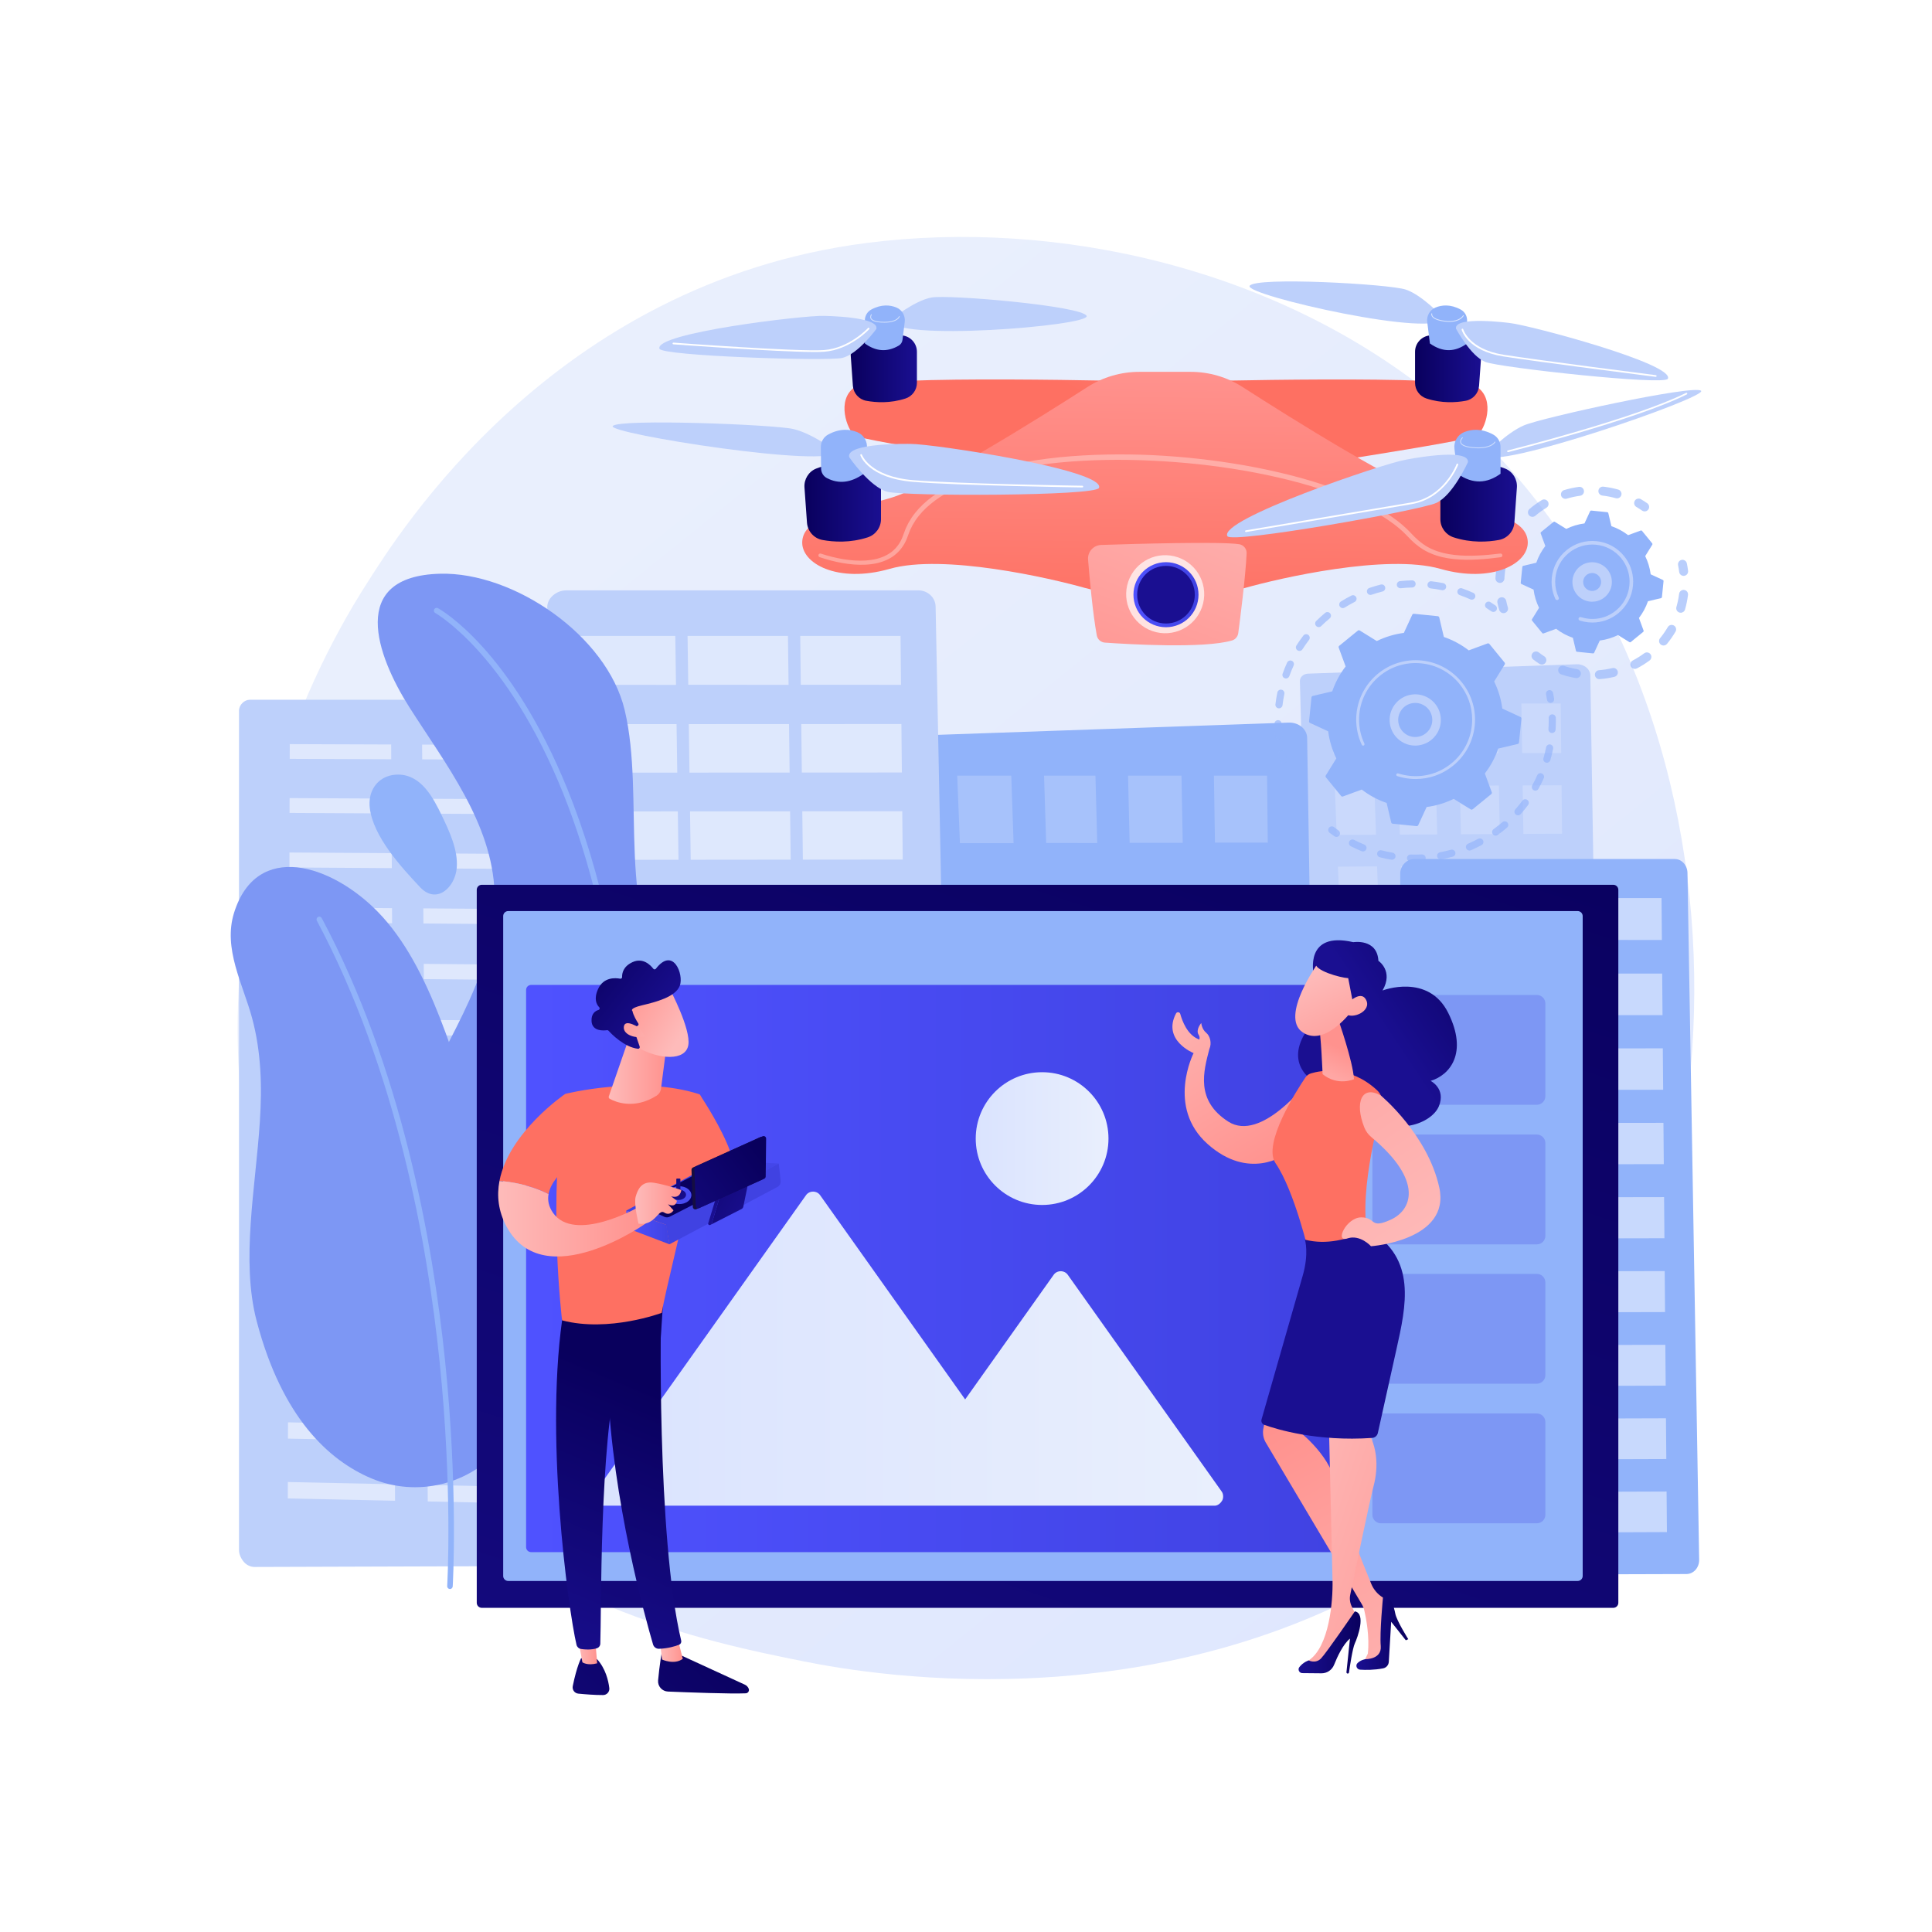 <?xml version="1.0" encoding="utf-8"?>
<!-- Generator: Adobe Illustrator 27.5.0, SVG Export Plug-In . SVG Version: 6.00 Build 0)  -->
<svg version="1.1" xmlns="http://www.w3.org/2000/svg" xmlns:xlink="http://www.w3.org/1999/xlink" x="0px" y="0px"
	 viewBox="0 0 3710 3710" style="enable-background:new 0 0 3710 3710;" xml:space="preserve">
<g id="Background">
	<g>
		<g>
			<rect style="fill:#FFFFFF;" width="3710" height="3710"/>
		</g>
	</g>
</g>
<g id="Illustration">
	<g>
		<linearGradient id="SVGID_1_" gradientUnits="userSpaceOnUse" x1="3602.011" y1="4055.301" x2="1123.31" y2="976.91">
			<stop  offset="0" style="stop-color:#DAE3FE"/>
			<stop  offset="1" style="stop-color:#E9EFFD"/>
		</linearGradient>
		<path style="fill:url(#SVGID_1_);" d="M2929.287,2834.917c-57.438,59.591-111.785,98.02-154.724,128.382
			c-504.737,356.897-1101.975,252.864-1228.905,227.457c-187.436-37.517-549.745-110.035-811.688-413.603
			c-396.298-459.273-334.588-1182.844-27.193-1660.484c56.227-87.369,353.237-572.284,956.908-650.049
			c365.335-47.063,791.198,47.857,1099.597,302.483C3410.637,1303.586,3364.552,2383.336,2929.287,2834.917z"/>
		<g>
			<path style="fill:#BDD0FB;" d="M3053.898,1297.201c-0.094-5.915-2.929-11.546-7.861-15.615
				c-4.934-4.068-11.545-6.23-18.335-5.993l-515.946,18.009c-8.855,0.309-15.789,6.744-15.58,14.457l26.19,960.212l521.695-5.541
				c6.688-0.071,13.068-2.454,17.736-6.625c4.667-4.17,7.238-9.786,7.145-15.607L3053.898,1297.201z"/>
			<g style="opacity:0.2;">
				<g>
					<polygon style="fill:#FFFFFF;" points="2636.951,1446.86 2560.715,1446.838 2556.922,1350.902 2633.647,1350.902 					"/>
					<polygon style="fill:#FFFFFF;" points="2755.754,1446.604 2683.228,1446.574 2680.22,1350.902 2753.208,1350.902 					"/>
					<polygon style="fill:#FFFFFF;" points="2877.195,1446.342 2801.783,1446.319 2799.531,1350.902 2875.422,1350.902 					"/>
					<polygon style="fill:#FFFFFF;" points="2997.972,1446.082 2922.972,1446.058 2921.489,1350.902 2996.962,1350.902 					"/>
				</g>
				<g>
					<polygon style="fill:#FFFFFF;" points="2642.333,1602.927 2566.894,1603.354 2563.179,1509.578 2639.097,1509.308 					"/>
					<polygon style="fill:#FFFFFF;" points="2759.899,1602.261 2688.128,1602.667 2685.181,1509.144 2757.406,1508.888 					"/>
					<polygon style="fill:#FFFFFF;" points="2880.084,1601.58 2805.452,1602.002 2803.246,1508.725 2878.347,1508.458 					"/>
					<polygon style="fill:#FFFFFF;" points="2999.617,1600.903 2925.389,1601.323 2923.936,1508.296 2998.628,1508.03 					"/>
				</g>
				<g>
					<polygon style="fill:#FFFFFF;" points="2647.606,1755.443 2572.947,1756.123 2569.308,1664.261 2644.436,1663.732 					"/>
					<polygon style="fill:#FFFFFF;" points="2763.961,1754.384 2692.927,1755.031 2690.041,1663.411 2761.519,1662.909 					"/>
					<polygon style="fill:#FFFFFF;" points="2882.914,1753.302 2809.045,1753.974 2806.884,1662.59 2881.212,1662.067 					"/>
					<polygon style="fill:#FFFFFF;" points="3001.229,1752.225 2927.756,1752.894 2926.333,1661.75 3000.26,1661.23 					"/>
				</g>
				<g>
					<polygon style="fill:#FFFFFF;" points="2652.771,1904.878 2578.877,1905.799 2575.311,1815.793 2649.665,1815.017 					"/>
					<polygon style="fill:#FFFFFF;" points="2767.94,1903.441 2697.631,1904.318 2694.802,1814.545 2765.547,1813.806 					"/>
					<polygon style="fill:#FFFFFF;" points="2885.687,1901.973 2812.567,1902.885 2810.449,1813.337 2884.019,1812.569 					"/>
					<polygon style="fill:#FFFFFF;" points="3002.809,1900.512 2930.076,1901.419 2928.681,1812.103 3001.858,1811.338 					"/>
				</g>
				<g>
					<polygon style="fill:#FFFFFF;" points="2657.834,2051.322 2584.688,2052.476 2581.193,1964.27 2654.79,1963.256 					"/>
					<polygon style="fill:#FFFFFF;" points="2771.84,2049.524 2702.24,2050.622 2699.468,1962.639 2769.495,1961.674 					"/>
					<polygon style="fill:#FFFFFF;" points="2888.405,2047.685 2816.018,2048.827 2813.943,1961.061 2886.771,1960.057 					"/>
					<polygon style="fill:#FFFFFF;" points="3004.357,2045.856 2932.351,2046.992 2930.983,1959.447 3003.426,1958.448 					"/>
				</g>
				<g>
					<polygon style="fill:#FFFFFF;" points="2662.796,2194.865 2590.384,2196.242 2586.958,2109.783 2659.812,2108.54 					"/>
					<polygon style="fill:#FFFFFF;" points="2775.664,2192.719 2706.757,2194.029 2704.041,2107.785 2773.364,2106.602 					"/>
					<polygon style="fill:#FFFFFF;" points="2891.069,2190.525 2819.401,2191.888 2817.367,2105.851 2889.467,2104.621 					"/>
					<polygon style="fill:#FFFFFF;" points="3005.875,2188.342 2934.58,2189.698 2933.239,2103.874 3004.962,2102.649 					"/>
				</g>
			</g>
		</g>
		<g>
			<path style="fill:#91B3FA;" d="M3240.433,1676.134c-0.249-14.576-11.056-26.569-24.302-26.569h-500.679
				c-13.424,0-26.607,12.619-26.607,27.394v1320.49c0,7.107,3.721,13.923,8.293,18.941c4.573,5.019,11.347,7.828,17.806,7.809
				l523.488-1.572c6.514-0.02,12.891-2.916,17.448-8.04c4.556-5.124,7.125-12.206,7.003-19.374L3240.433,1676.134z"/>
			<g style="opacity:0.5;">
				<g>
					<polygon style="fill:#FFFFFF;" points="2871.709,1805.168 2729.076,1804.958 2727.945,1724.496 2870.716,1724.496 					"/>
					<polygon style="fill:#FFFFFF;" points="3031.583,1805.128 2889.094,1804.917 2888.118,1724.496 3030.746,1724.496 					"/>
					<polygon style="fill:#FFFFFF;" points="3191.298,1805.087 3048.952,1804.877 3048.131,1724.496 3190.615,1724.496 					"/>
				</g>
				<g>
					<polygon style="fill:#FFFFFF;" points="2873.491,1949.594 2731.107,1949.694 2729.979,1869.757 2872.502,1869.693 					"/>
					<polygon style="fill:#FFFFFF;" points="3033.088,1949.481 2890.846,1949.581 2889.874,1869.685 3032.253,1869.62 					"/>
					<polygon style="fill:#FFFFFF;" points="3192.524,1949.369 3050.426,1949.469 3049.607,1869.613 3191.844,1869.548 					"/>
				</g>
				<g>
					<polygon style="fill:#FFFFFF;" points="2875.268,2093.026 2733.131,2093.191 2732.008,2013.532 2874.281,2013.403 					"/>
					<polygon style="fill:#FFFFFF;" points="3034.587,2092.842 2892.592,2093.006 2891.623,2013.387 3033.754,2013.259 					"/>
					<polygon style="fill:#FFFFFF;" points="3193.746,2092.658 3051.894,2092.823 3051.079,2013.243 3193.067,2013.114 					"/>
				</g>
				<g>
					<polygon style="fill:#FFFFFF;" points="2877.038,2235.963 2735.148,2236.191 2734.028,2156.807 2876.055,2156.615 					"/>
					<polygon style="fill:#FFFFFF;" points="3036.08,2235.708 2894.332,2235.935 2893.367,2156.591 3035.251,2156.399 					"/>
					<polygon style="fill:#FFFFFF;" points="3194.964,2235.452 3053.358,2235.68 3052.546,2156.375 3194.287,2156.184 					"/>
				</g>
				<g>
					<polygon style="fill:#FFFFFF;" points="2878.802,2378.405 2737.158,2378.696 2736.042,2299.587 2877.822,2299.331 					"/>
					<polygon style="fill:#FFFFFF;" points="3037.568,2378.079 2896.067,2378.37 2895.104,2299.3 3036.742,2299.044 					"/>
					<polygon style="fill:#FFFFFF;" points="3196.177,2377.753 3054.816,2378.044 3054.007,2299.013 3195.504,2298.758 					"/>
				</g>
				<g>
					<polygon style="fill:#FFFFFF;" points="2880.56,2520.356 2739.162,2520.71 2738.049,2441.874 2879.583,2441.555 					"/>
					<polygon style="fill:#FFFFFF;" points="3039.052,2519.96 2897.795,2520.313 2896.835,2441.516 3038.228,2441.198 					"/>
					<polygon style="fill:#FFFFFF;" points="3197.387,2519.564 3056.27,2519.917 3055.463,2441.159 3196.715,2440.841 					"/>
				</g>
				<g>
					<polygon style="fill:#FFFFFF;" points="2882.312,2661.819 2741.158,2662.234 2740.05,2583.67 2881.339,2583.288 					"/>
					<polygon style="fill:#FFFFFF;" points="3040.531,2661.353 2899.517,2661.767 2898.561,2583.242 3039.71,2582.861 					"/>
					<polygon style="fill:#FFFFFF;" points="3198.592,2660.887 3057.719,2661.302 3056.914,2582.815 3197.923,2582.434 					"/>
				</g>
				<g>
					<polygon style="fill:#FFFFFF;" points="2884.058,2802.794 2743.147,2803.271 2742.042,2724.978 2883.088,2724.534 					"/>
					<polygon style="fill:#FFFFFF;" points="3042.003,2802.259 2901.233,2802.736 2900.28,2724.48 3041.186,2724.038 					"/>
					<polygon style="fill:#FFFFFF;" points="3199.793,2801.725 3059.162,2802.201 3058.361,2723.983 3199.125,2723.542 					"/>
				</g>
				<g>
					<polygon style="fill:#FFFFFF;" points="2885.798,2943.286 2745.13,2943.825 2744.029,2865.799 2884.832,2865.294 					"/>
					<polygon style="fill:#FFFFFF;" points="3043.471,2942.682 2902.943,2943.22 2901.994,2865.233 3042.656,2864.729 					"/>
					<polygon style="fill:#FFFFFF;" points="3200.99,2942.079 3060.601,2942.617 3059.802,2864.667 3200.325,2864.163 					"/>
				</g>
			</g>
		</g>
		<g>
			<path style="fill:#91B3FA;" d="M2510.098,1416.817c-0.127-7.997-3.96-15.61-10.628-21.112c-6.671-5.501-15.61-8.422-24.79-8.102
				l-697.568,24.348c-11.973,0.417-21.348,9.118-21.064,19.547l35.41,1298.223l705.34-7.492c9.042-0.096,17.669-3.319,23.979-8.958
				c6.31-5.638,9.786-13.23,9.66-21.101L2510.098,1416.817z"/>
			<g style="opacity:0.2;">
				<g>
					<polygon style="fill:#FFFFFF;" points="1946.38,1619.158 1843.307,1619.128 1838.178,1489.422 1941.912,1489.422 					"/>
					<polygon style="fill:#FFFFFF;" points="2107.002,1618.812 2008.946,1618.772 2004.879,1489.422 2103.561,1489.422 					"/>
					<polygon style="fill:#FFFFFF;" points="2271.193,1618.458 2169.235,1618.427 2166.189,1489.422 2268.796,1489.422 					"/>
					<polygon style="fill:#FFFFFF;" points="2434.486,1618.106 2333.085,1618.074 2331.079,1489.422 2433.12,1489.422 					"/>
				</g>
				<g>
					<polygon style="fill:#FFFFFF;" points="1953.656,1830.163 1851.661,1830.74 1846.638,1703.954 1949.281,1703.589 					"/>
					<polygon style="fill:#FFFFFF;" points="2112.607,1829.263 2015.571,1829.813 2011.587,1703.368 2109.237,1703.021 					"/>
					<polygon style="fill:#FFFFFF;" points="2275.099,1828.343 2174.195,1828.914 2171.212,1702.801 2272.75,1702.44 					"/>
					<polygon style="fill:#FFFFFF;" points="2436.709,1827.427 2336.352,1827.995 2334.387,1702.221 2435.372,1701.862 					"/>
				</g>
				<g>
					<polygon style="fill:#FFFFFF;" points="1960.784,2036.369 1859.844,2037.287 1854.924,1913.088 1956.499,1912.374 					"/>
					<polygon style="fill:#FFFFFF;" points="2118.099,2034.937 2022.06,2035.811 2018.158,1911.94 2114.796,1911.26 					"/>
					<polygon style="fill:#FFFFFF;" points="2278.925,2033.473 2179.053,2034.382 2176.132,1910.829 2276.624,1910.122 					"/>
					<polygon style="fill:#FFFFFF;" points="2438.889,2032.017 2339.552,2032.921 2337.628,1909.693 2437.579,1908.99 					"/>
				</g>
				<g>
					<polygon style="fill:#FFFFFF;" points="1967.769,2238.406 1867.862,2239.652 1863.041,2117.963 1963.569,2116.913 					"/>
					<polygon style="fill:#FFFFFF;" points="2123.479,2236.464 2028.419,2237.65 2024.595,2116.275 2120.243,2115.276 					"/>
					<polygon style="fill:#FFFFFF;" points="2282.674,2234.479 2183.815,2235.712 2180.952,2114.642 2280.42,2113.603 					"/>
					<polygon style="fill:#FFFFFF;" points="2441.025,2232.504 2342.69,2233.73 2340.803,2112.973 2439.74,2111.939 					"/>
				</g>
				<g>
					<polygon style="fill:#FFFFFF;" points="1974.613,2436.401 1875.719,2437.962 1870.994,2318.706 1970.497,2317.334 					"/>
					<polygon style="fill:#FFFFFF;" points="2128.752,2433.97 2034.65,2435.455 2030.903,2316.501 2125.581,2315.195 					"/>
					<polygon style="fill:#FFFFFF;" points="2286.349,2431.484 2188.481,2433.028 2185.675,2314.367 2284.139,2313.009 					"/>
					<polygon style="fill:#FFFFFF;" points="2443.118,2429.011 2345.764,2430.547 2343.915,2312.185 2441.859,2310.835 					"/>
				</g>
				<g>
					<polygon style="fill:#FFFFFF;" points="1981.322,2630.474 1883.42,2632.335 1878.788,2515.442 1977.287,2513.761 					"/>
					<polygon style="fill:#FFFFFF;" points="2133.921,2627.573 2040.758,2629.344 2037.085,2512.74 2130.812,2511.141 					"/>
					<polygon style="fill:#FFFFFF;" points="2289.951,2624.606 2193.055,2626.448 2190.305,2510.125 2287.785,2508.462 					"/>
					<polygon style="fill:#FFFFFF;" points="2445.17,2621.655 2348.778,2623.488 2346.965,2507.452 2443.936,2505.797 					"/>
				</g>
			</g>
		</g>
		<g>
			<path style="fill:#BDD0FB;" d="M1796.643,1164.701c-0.337-17.002-14.948-30.993-32.857-30.993h-676.927
				c-18.15,0-35.974,14.72-35.974,31.955v1540.346c0,8.29,5.031,16.241,11.212,22.095c6.183,5.854,15.342,9.131,24.073,9.109
				l707.764-1.834c8.807-0.023,17.429-3.402,23.589-9.379c6.16-5.977,9.634-14.239,9.468-22.599L1796.643,1164.701z"/>
			<g style="opacity:0.5;">
				<g>
					<polygon style="fill:#FFFFFF;" points="1298.122,1315.218 1105.28,1314.973 1103.75,1221.115 1296.78,1221.115 					"/>
					<polygon style="fill:#FFFFFF;" points="1514.275,1315.172 1321.627,1314.926 1320.308,1221.115 1513.143,1221.115 					"/>
					<polygon style="fill:#FFFFFF;" points="1730.212,1315.124 1537.757,1314.879 1536.647,1221.115 1729.288,1221.115 					"/>
				</g>
				<g>
					<polygon style="fill:#FFFFFF;" points="1300.532,1483.69 1108.026,1483.808 1106.501,1390.562 1299.194,1390.487 					"/>
					<polygon style="fill:#FFFFFF;" points="1516.309,1483.559 1323.996,1483.676 1322.681,1390.478 1515.18,1390.402 					"/>
					<polygon style="fill:#FFFFFF;" points="1731.87,1483.428 1539.75,1483.545 1538.644,1390.393 1730.95,1390.318 					"/>
				</g>
				<g>
					<polygon style="fill:#FFFFFF;" points="1302.933,1651.004 1110.763,1651.196 1109.243,1558.274 1301.6,1558.124 					"/>
					<polygon style="fill:#FFFFFF;" points="1518.336,1650.789 1326.357,1650.98 1325.046,1558.105 1517.21,1557.955 					"/>
					<polygon style="fill:#FFFFFF;" points="1733.521,1650.574 1541.736,1650.766 1540.634,1557.937 1732.604,1557.787 					"/>
				</g>
				<g>
					<polygon style="fill:#FFFFFF;" points="1305.327,1817.739 1113.489,1818.005 1111.976,1725.404 1303.998,1725.18 					"/>
					<polygon style="fill:#FFFFFF;" points="1520.355,1817.441 1328.709,1817.706 1327.404,1725.152 1519.234,1724.928 					"/>
					<polygon style="fill:#FFFFFF;" points="1735.168,1817.143 1543.715,1817.409 1542.616,1724.9 1734.254,1724.677 					"/>
				</g>
				<g>
					<polygon style="fill:#FFFFFF;" points="1307.712,1983.897 1116.207,1984.237 1114.698,1891.957 1306.387,1891.658 					"/>
					<polygon style="fill:#FFFFFF;" points="1522.367,1983.517 1331.054,1983.856 1329.753,1891.621 1521.25,1891.323 					"/>
					<polygon style="fill:#FFFFFF;" points="1736.809,1983.137 1545.686,1983.475 1544.592,1891.287 1735.898,1890.989 					"/>
				</g>
				<g>
					<polygon style="fill:#FFFFFF;" points="1310.089,2149.483 1118.916,2149.895 1117.412,2057.933 1308.769,2057.561 					"/>
					<polygon style="fill:#FFFFFF;" points="1524.373,2149.02 1333.391,2149.432 1332.094,2057.516 1523.259,2057.144 					"/>
					<polygon style="fill:#FFFFFF;" points="1738.444,2148.558 1547.652,2148.969 1546.56,2057.099 1737.536,2056.728 					"/>
				</g>
				<g>
					<polygon style="fill:#FFFFFF;" points="1312.457,2314.497 1121.615,2314.982 1120.116,2223.337 1311.142,2222.892 					"/>
					<polygon style="fill:#FFFFFF;" points="1526.372,2313.954 1335.719,2314.438 1334.426,2222.838 1525.262,2222.394 					"/>
					<polygon style="fill:#FFFFFF;" points="1740.073,2313.411 1549.61,2313.895 1548.522,2222.34 1739.168,2221.896 					"/>
				</g>
				<g>
					<polygon style="fill:#FFFFFF;" points="1314.818,2478.945 1124.305,2479.501 1122.811,2388.172 1313.507,2387.655 					"/>
					<polygon style="fill:#FFFFFF;" points="1528.363,2478.321 1338.039,2478.876 1336.751,2387.592 1527.257,2387.076 					"/>
					<polygon style="fill:#FFFFFF;" points="1741.697,2477.697 1551.562,2478.253 1550.479,2387.013 1740.795,2386.497 					"/>
				</g>
				<g>
					<polygon style="fill:#FFFFFF;" points="1317.17,2642.828 1126.985,2643.457 1125.497,2552.44 1315.864,2551.851 					"/>
					<polygon style="fill:#FFFFFF;" points="1530.348,2642.123 1340.352,2642.751 1339.068,2551.779 1529.246,2551.191 					"/>
					<polygon style="fill:#FFFFFF;" points="1743.315,2641.42 1553.507,2642.047 1552.427,2551.12 1742.417,2550.531 					"/>
				</g>
			</g>
		</g>
		<g>
			<path style="fill:#BDD0FB;" d="M1093.667,1364.286c-0.183-11.385-8.203-20.546-18.031-20.546h-596.13
				c-9.96,0-20.54,9.444-20.54,20.984v1611.872c0,8.613,4.212,16.873,9.476,22.956c5.264,6.082,13.028,9.488,20.463,9.464
				l602.659-1.906c7.5-0.023,14.832-3.534,20.078-9.743c5.245-6.209,8.199-14.62,8.058-23.307L1093.667,1364.286z"/>
			<g style="opacity:0.51;">
				<polygon style="fill:#FFFFFF;" points="751.318,1457.971 556.31,1457.189 556.383,1428.92 751.173,1429.634 				"/>
				<polygon style="fill:#FFFFFF;" points="751.853,1562.092 556.043,1561.057 556.116,1532.556 751.706,1533.521 				"/>
				<polygon style="fill:#FFFFFF;" points="752.392,1667.074 555.773,1665.782 555.848,1637.045 752.244,1638.267 				"/>
				<polygon style="fill:#FFFFFF;" points="752.935,1772.929 555.502,1771.375 555.576,1742.401 752.786,1743.883 				"/>
				<polygon style="fill:#FFFFFF;" points="753.484,1879.665 555.228,1877.845 555.304,1848.629 753.333,1850.376 				"/>
				<polygon style="fill:#FFFFFF;" points="754.593,2095.826 554.673,2093.461 554.75,2063.754 754.44,2066.044 				"/>
				<polygon style="fill:#FFFFFF;" points="756.294,2426.969 553.824,2423.752 553.902,2393.284 756.137,2396.422 				"/>
				<polygon style="fill:#FFFFFF;" points="754.036,1987.293 554.952,1985.203 555.028,1955.743 753.885,1957.76 				"/>
				<polygon style="fill:#FFFFFF;" points="755.155,2205.277 554.392,2202.633 554.47,2172.675 755.001,2175.243 				"/>
				<polygon style="fill:#FFFFFF;" points="755.722,2315.654 554.109,2312.725 554.187,2282.514 755.566,2285.365 				"/>
				<polygon style="fill:#FFFFFF;" points="756.87,2539.237 553.536,2535.726 553.615,2504.998 756.712,2508.428 				"/>
				<polygon style="fill:#FFFFFF;" points="757.451,2652.468 553.245,2648.658 553.325,2617.666 757.292,2621.394 				"/>
				<polygon style="fill:#FFFFFF;" points="758.038,2766.677 552.952,2762.563 553.032,2731.305 757.877,2735.335 				"/>
				<polygon style="fill:#FFFFFF;" points="758.63,2881.873 552.656,2877.45 552.737,2845.921 758.467,2850.258 				"/>
				<polygon style="fill:#FFFFFF;" points="1006.988,1458.995 810.757,1458.208 810.544,1429.851 1006.555,1430.569 				"/>
				<polygon style="fill:#FFFFFF;" points="1008.58,1563.449 811.537,1562.408 811.323,1533.816 1008.143,1534.787 				"/>
				<polygon style="fill:#FFFFFF;" points="1010.185,1668.769 812.323,1667.468 812.107,1638.64 1009.745,1639.87 				"/>
				<polygon style="fill:#FFFFFF;" points="1011.803,1774.968 813.116,1773.404 812.898,1744.335 1011.359,1745.827 				"/>
				<polygon style="fill:#FFFFFF;" points="1013.435,1882.052 813.915,1880.22 813.696,1850.909 1012.987,1852.667 				"/>
				<polygon style="fill:#FFFFFF;" points="1016.74,2098.928 815.534,2096.548 815.311,2066.742 1016.285,2069.046 				"/>
				<polygon style="fill:#FFFFFF;" points="1021.803,2431.19 818.014,2427.951 817.786,2397.379 1021.336,2400.538 				"/>
				<polygon style="fill:#FFFFFF;" points="1015.08,1990.035 814.721,1987.931 814.5,1958.374 1014.629,1960.403 				"/>
				<polygon style="fill:#FFFFFF;" points="1018.413,2208.746 816.354,2206.083 816.129,2176.026 1017.954,2178.611 				"/>
				<polygon style="fill:#FFFFFF;" points="1020.101,2319.495 817.18,2316.547 816.953,2286.234 1019.638,2289.103 				"/>
				<polygon style="fill:#FFFFFF;" points="1023.52,2543.842 818.855,2540.307 818.625,2509.474 1023.048,2512.927 				"/>
				<polygon style="fill:#FFFFFF;" points="1025.251,2657.465 819.703,2653.629 819.47,2622.53 1024.776,2626.283 				"/>
				<polygon style="fill:#FFFFFF;" points="1026.998,2772.072 820.558,2767.931 820.324,2736.563 1026.518,2740.62 				"/>
				<polygon style="fill:#FFFFFF;" points="1028.76,2887.672 821.421,2883.221 821.184,2851.581 1028.276,2855.947 				"/>
			</g>
		</g>
		<g>
			<g>
				<g>
					<path style="fill:#7D97F4;" d="M923.624,1865.692c17.276-48.544,28.009-98.581,26.128-151.624
						c-4.742-133.648-94.81-247.64-163.571-355.853c-63.197-99.457-118.48-251.779,58.692-256.483
						c141.15-3.748,320.496,118.303,354.692,261.773c40.467,169.802-20.331,395.783,95.614,541.632
						c162.201,204.036,257.157,143.271,296.291,512.449c16.722,157.746-61.431,254.022-156.432,312.558
						c-149.947,92.392-341.545,81.792-480.315-26.668c-122.596-95.819-205.105-243.499-199.208-401.171
						C761.471,2143.06,871.885,2011.07,923.624,1865.692z"/>
					<path style="fill:#91B3FA;" d="M1166.372,3040.618c-0.248,0-0.498-0.018-0.75-0.052c-2.909-0.41-4.936-3.101-4.527-6.011
						c113.333-805,18.745-1267.263-80.561-1513.301c-107.431-266.17-243.273-343.303-244.632-344.053
						c-2.572-1.415-3.514-4.647-2.101-7.221c1.411-2.573,4.643-3.52,7.216-2.109c5.661,3.101,139.894,79.013,248.832,348.028
						c63.764,157.466,105.281,348.781,123.4,568.632c22.624,274.533,8.622,594.668-41.615,951.51
						C1171.258,3038.696,1168.98,3040.618,1166.372,3040.618z"/>
				</g>
				<path style="fill:#91B3FA;" d="M742.893,1491.288c6.574-2.553,13.948-3.915,21.962-3.843
					c44.321,0.393,67.199,44.665,83.89,79.405c14.295,29.75,31.255,65.902,28.3,100.088c-3.195,36.96-38.523,70.578-70.327,36.767
					c-36.151-38.432-90.55-97.556-96.71-152.909C706.947,1523.28,720.124,1500.131,742.893,1491.288z"/>
			</g>
			<g>
				<path style="fill:#7D97F4;" d="M492.765,2536.377c-30.418-116.094-1.893-256.1,6.284-383.145
					c4.323-67.172,2.618-133.197-15.024-198.539c-17.54-64.965-56.166-133.145-34.516-202.017
					c43.628-138.754,187.163-92.928,276.302-1.402c103.44,106.211,148.431,292.915,198.51,435.047
					c30.19,85.684,71.189,172.507,91.694,260.91c33.968,146.446,11.34,253.016-52.266,330.11
					c-61.005,73.945-163.224,98.771-251.424,61.219C632.649,2804.634,541.835,2723.66,492.765,2536.377z"/>
				<path style="fill:#91B3FA;" d="M864.047,3051.368c-0.11,0-0.219-0.004-0.331-0.011c-2.932-0.18-5.165-2.702-4.985-5.636
					c0.112-1.814,10.804-184.253-14.674-431.886c-23.499-228.379-83.448-560.507-235.601-845.813
					c-1.382-2.594-0.403-5.816,2.19-7.198c2.599-1.39,5.817-0.401,7.198,2.19c152.999,286.892,213.232,620.552,236.818,849.938
					c25.549,248.454,14.802,431.598,14.691,433.419C869.179,3049.195,866.837,3051.368,864.047,3051.368z"/>
			</g>
		</g>
		<g>
			
				<linearGradient id="SVGID_00000085214090612488885320000000864459507741522562_" gradientUnits="userSpaceOnUse" x1="2413.298" y1="1173.539" x2="1208.706" y2="4831.13">
				<stop  offset="0" style="stop-color:#09005D"/>
				<stop  offset="1" style="stop-color:#1A0F91"/>
			</linearGradient>
			<path style="fill:url(#SVGID_00000085214090612488885320000000864459507741522562_);" d="M3098.017,3087.516H925.158
				c-5.326,0-9.644-4.318-9.644-9.644V1708.697c0-5.326,4.318-9.644,9.644-9.644h2172.859c5.326,0,9.644,4.318,9.644,9.644v1369.175
				C3107.66,3083.198,3103.343,3087.516,3098.017,3087.516z"/>
			<path style="fill:#91B3FA;" d="M3029.579,3035.945H975.912c-5.326,0-9.644-4.318-9.644-9.644V1759.164
				c0-5.326,4.318-9.644,9.644-9.644h2053.667c5.326,0,9.644,4.318,9.644,9.644v1267.136
				C3039.223,3031.627,3034.905,3035.945,3029.579,3035.945z"/>
			
				<linearGradient id="SVGID_00000098931403801102201620000010942953912695258780_" gradientUnits="userSpaceOnUse" x1="1010.252" y1="2435.93" x2="2584.611" y2="2435.93">
				<stop  offset="0" style="stop-color:#4F52FF"/>
				<stop  offset="1" style="stop-color:#4042E2"/>
			</linearGradient>
			<path style="fill:url(#SVGID_00000098931403801102201620000010942953912695258780_);" d="M2574.967,2980.526H1019.896
				c-5.326,0-9.644-4.318-9.644-9.644V1900.979c0-5.326,4.318-9.644,9.644-9.644h1555.071c5.326,0,9.644,4.318,9.644,9.644v1069.903
				C2584.611,2976.208,2580.294,2980.526,2574.967,2980.526z"/>
			<g>
				
					<linearGradient id="SVGID_00000168091984987664450290000004558801934690498735_" gradientUnits="userSpaceOnUse" x1="1140.765" y1="2589.798" x2="2348.795" y2="2589.798">
					<stop  offset="0" style="stop-color:#DAE3FE"/>
					<stop  offset="1" style="stop-color:#E9EFFD"/>
				</linearGradient>
				<path style="fill:url(#SVGID_00000168091984987664450290000004558801934690498735_);" d="M2346.141,2864.379l-295.804-416.547
					c-2.979-4.193-8.025-6.717-13.433-6.717c-5.408,0-10.459,2.523-13.438,6.715l-170.109,239.459l-278.615-392.333
					c-2.979-4.193-8.025-6.717-13.433-6.717c-5.408,0-10.454,2.523-13.433,6.716l-404.449,569.423
					c-3.26,4.59-3.546,12.374-0.737,17.216c2.805,4.841,8.248,9.764,14.17,9.764h554.261h284.443h337.14
					c5.922,0,11.365-4.922,14.17-9.763C2349.677,2876.753,2349.396,2868.969,2346.141,2864.379z"/>
				
					<linearGradient id="SVGID_00000134965276841943679930000012761242642592681645_" gradientUnits="userSpaceOnUse" x1="1873.679" y1="2186.406" x2="2128.613" y2="2186.406">
					<stop  offset="0" style="stop-color:#DAE3FE"/>
					<stop  offset="1" style="stop-color:#E9EFFD"/>
				</linearGradient>
				
					<circle style="fill:url(#SVGID_00000134965276841943679930000012761242642592681645_);" cx="2001.146" cy="2186.406" r="127.467"/>
			</g>
			<path style="fill:#7D97F4;" d="M2951.152,2121.481h-299.383c-9.052,0-16.391-7.339-16.391-16.392v-178.104
				c0-9.053,7.339-16.391,16.391-16.391h299.383c9.053,0,16.392,7.339,16.392,16.391v178.104
				C2967.543,2114.143,2960.205,2121.481,2951.152,2121.481z"/>
			<path style="fill:#7D97F4;" d="M2951.152,2389.55h-299.383c-9.052,0-16.391-7.339-16.391-16.392v-178.104
				c0-9.053,7.339-16.392,16.391-16.392h299.383c9.053,0,16.392,7.339,16.392,16.392v178.104
				C2967.543,2382.211,2960.205,2389.55,2951.152,2389.55z"/>
			<path style="fill:#7D97F4;" d="M2951.152,2657.099h-299.383c-9.052,0-16.391-7.339-16.391-16.391v-178.104
				c0-9.053,7.339-16.391,16.391-16.391h299.383c9.053,0,16.392,7.339,16.392,16.391v178.104
				C2967.543,2649.761,2960.205,2657.099,2951.152,2657.099z"/>
			<path style="fill:#7D97F4;" d="M2951.152,2925.168h-299.383c-9.052,0-16.391-7.339-16.391-16.392v-178.104
				c0-9.053,7.339-16.392,16.391-16.392h299.383c9.053,0,16.392,7.339,16.392,16.392v178.104
				C2967.543,2917.829,2960.205,2925.168,2951.152,2925.168z"/>
		</g>
		<g>
			
				<linearGradient id="SVGID_00000082334247738814860680000010483218059580477375_" gradientUnits="userSpaceOnUse" x1="539.032" y1="2276.131" x2="690.06" y2="2242.084" gradientTransform="matrix(1 0 0 1 886.42 0)">
				<stop  offset="0" style="stop-color:#FEBBBA"/>
				<stop  offset="1" style="stop-color:#FF928E"/>
			</linearGradient>
			<path style="fill:url(#SVGID_00000082334247738814860680000010483218059580477375_);" d="M1453.019,2246.943
				c6.681,10.164,17.483,24.158,9.826,36.396c-2.561,4.093-4.47,7.779-8.247,11.054c-6.22,5.394-13.932,8.77-21.743,11.374
				c-5.797,1.933-12.266,3.458-17.883,1.052c-0.608-0.26-0.888-0.711-0.628-1.254c3.642-0.139,9.944-5.353,13.496-7.13
				c4.54-2.272,9.097-4.629,12.545-8.458c1.471-1.633,2.744-3.457,4.014-5.276c4.748-6.803,3.182-16.413-4.922-19.955
				c-8.241-3.6-17.866-3.325-25.92,0.74c-2.661,1.344-5.186,3.09-8.039,3.849c-6.884,1.831-17.034-5.491-13.502-13.764
				c0.168-0.395,0.424-0.821,0.824-0.87c0.283-0.035,0.549,0.134,0.796,0.286c3.934,2.42,8.919,1.888,13.132,0.097
				c1.428-0.607,2.798-1.342,4.139-2.141c2.618-1.559,5.128-3.36,7.75-4.918c9.475-5.628,17.479-5.907,27.874-5.059
				c1.362,0.111,2.776,0.254,3.958,1.044C1451.532,2244.706,1452.292,2245.837,1453.019,2246.943z"/>
			
				<linearGradient id="SVGID_00000145754528523453664030000000389485500812635264_" gradientUnits="userSpaceOnUse" x1="5023.408" y1="-2829.532" x2="4712.632" y2="-2403.904" gradientTransform="matrix(-0.991 -0.133 -0.133 0.991 2920.14 126.599)">
				<stop  offset="0" style="stop-color:#FF928E"/>
				<stop  offset="1" style="stop-color:#FE7062"/>
			</linearGradient>
			<path style="fill:url(#SVGID_00000145754528523453664030000000389485500812635264_);" d="M1343.218,2101.274
				c0,0,127.357,186.806,31.306,173.961c-5.957-0.797-83.396-11.153-83.396-11.153L1343.218,2101.274z"/>
			
				<linearGradient id="SVGID_00000016056552974745511630000014178688332749591699_" gradientUnits="userSpaceOnUse" x1="1019.959" y1="3128.999" x2="525.07" y2="3667.3" gradientTransform="matrix(1 0 0 1 407.849 0)">
				<stop  offset="0" style="stop-color:#09005D"/>
				<stop  offset="1" style="stop-color:#1A0F91"/>
			</linearGradient>
			<path style="fill:url(#SVGID_00000016056552974745511630000014178688332749591699_);" d="M1271.372,3169.098
				c0,0-5.125,29.014-7.638,57.736c-0.982,11.225,7.672,20.971,18.93,21.439c38.249,1.594,120.063,4.691,149.422,3.382
				c4.413-0.198,7.298-4.716,5.665-8.82l0,0c-1.368-3.44-4.009-6.221-7.372-7.767l-135.143-62.111L1271.372,3169.098z"/>
			
				<linearGradient id="SVGID_00000062175962217505256110000009807562347007347637_" gradientUnits="userSpaceOnUse" x1="859.326" y1="3168.979" x2="903.283" y2="3168.979" gradientTransform="matrix(1 0 0 1 407.849 0)">
				<stop  offset="0" style="stop-color:#FEBBBA"/>
				<stop  offset="1" style="stop-color:#FF928E"/>
			</linearGradient>
			<path style="fill:url(#SVGID_00000062175962217505256110000009807562347007347637_);" d="M1267.175,3152.051l4.117,34.706
				c0,0,23.673,11.02,39.84-1.39l-9.804-38.675L1267.175,3152.051z"/>
			
				<linearGradient id="SVGID_00000119111474961994391990000009611603705991354755_" gradientUnits="userSpaceOnUse" x1="414.278" y1="2682.739" x2="180.207" y2="3241.643" gradientTransform="matrix(1 0 0 1 886.42 0)">
				<stop  offset="0" style="stop-color:#09005D"/>
				<stop  offset="1" style="stop-color:#1A0F91"/>
			</linearGradient>
			<path style="fill:url(#SVGID_00000119111474961994391990000009611603705991354755_);" d="M1270.268,2499.58
				c-1.778,9.064-9.547,452.27,37.829,650.885c0.773,3.242-0.87,6.581-3.955,7.842c-7.267,2.969-21.512,7.268-38.583,7.842
				c-5.286,0.178-10.027-3.258-11.518-8.333c-13.543-46.082-78.434-276.965-86.9-497.522c-9.458-246.449,0-8.391,0-8.391
				l5.548-152.341L1270.268,2499.58z"/>
			
				<linearGradient id="SVGID_00000013162163595586201600000006434218466457695134_" gradientUnits="userSpaceOnUse" x1="908.939" y1="3026.932" x2="414.05" y2="3565.232" gradientTransform="matrix(1 0 0 1 407.849 0)">
				<stop  offset="0" style="stop-color:#09005D"/>
				<stop  offset="1" style="stop-color:#1A0F91"/>
			</linearGradient>
			<path style="fill:url(#SVGID_00000013162163595586201600000006434218466457695134_);" d="M1115.914,3184.236
				c0,0-8.159,14.647-16.057,53.569c-1.426,7.029,3.485,13.757,10.623,14.459c12.629,1.241,32.072,2.839,47.646,2.731
				c7.18-0.049,12.783-6.3,11.918-13.428c-1.725-14.207-7.1-37.516-23.702-55.683L1115.914,3184.236z"/>
			
				<linearGradient id="SVGID_00000176001878311061558630000017700006662160662456_" gradientUnits="userSpaceOnUse" x1="700.899" y1="3166.725" x2="738.853" y2="3166.725" gradientTransform="matrix(1 0 0 1 407.849 0)">
				<stop  offset="0" style="stop-color:#FEBBBA"/>
				<stop  offset="1" style="stop-color:#FF928E"/>
			</linearGradient>
			<path style="fill:url(#SVGID_00000176001878311061558630000017700006662160662456_);" d="M1108.748,3139.596l9.622,52.483
				c0,0,9.513,7.077,28.333,1.947l-4.593-56.469L1108.748,3139.596z"/>
			
				<linearGradient id="SVGID_00000123412959601183103320000005335567135003355561_" gradientUnits="userSpaceOnUse" x1="313.096" y1="2640.363" x2="79.025" y2="3199.268" gradientTransform="matrix(1 0 0 1 886.42 0)">
				<stop  offset="0" style="stop-color:#09005D"/>
				<stop  offset="1" style="stop-color:#1A0F91"/>
			</linearGradient>
			<path style="fill:url(#SVGID_00000123412959601183103320000005335567135003355561_);" d="M1082.755,2513.18
				c-38.746,233.84,8.405,577.954,24.308,645.305c0.974,4.123,4.302,7.282,8.481,7.976c7.098,1.176,18.785,2.136,30.306-1.21
				c3.969-1.153,6.759-4.733,6.92-8.864c2.134-54.452-1.707-388.732,34.396-520.841c1.83-6.695,5.919-12.534,11.575-16.555
				l70.074-49.816l5.372-80.524L1082.755,2513.18z"/>
			<g>
				
					<linearGradient id="SVGID_00000014610500365246688430000018030752218371743640_" gradientUnits="userSpaceOnUse" x1="5885.831" y1="-3585.306" x2="5575.047" y2="-3159.668" gradientTransform="matrix(-1 0 0 1 2786.475 0)">
					<stop  offset="0" style="stop-color:#FF928E"/>
					<stop  offset="1" style="stop-color:#FE7062"/>
				</linearGradient>
				<path style="fill:url(#SVGID_00000014610500365246688430000018030752218371743640_);" d="M1341.275,2100.692
					c-114.188-36.059-255.863-0.104-255.863-0.104c-34.612,201.96-6.053,434.906-6.053,434.906
					c89.896,23.574,191.302-14.413,191.302-14.413C1285.602,2436.667,1375.432,2111.479,1341.275,2100.692z"/>
			</g>
			
				<linearGradient id="SVGID_00000005227263005963229010000003928045418357208989_" gradientUnits="userSpaceOnUse" x1="5945.198" y1="-3541.978" x2="5634.415" y2="-3116.34" gradientTransform="matrix(-1 0 0 1 2786.475 0)">
				<stop  offset="0" style="stop-color:#FF928E"/>
				<stop  offset="1" style="stop-color:#FE7062"/>
			</linearGradient>
			<path style="fill:url(#SVGID_00000005227263005963229010000003928045418357208989_);" d="M1129.95,2213.024l-44.537-112.435
				c0,0-108.459,73.694-126.295,167.129c20.493,1.51,57.784,6.839,94.285,25.27
				C1061.423,2248.869,1129.95,2213.024,1129.95,2213.024z"/>
			
				<linearGradient id="SVGID_00000088118377371881014850000009787225990955832203_" gradientUnits="userSpaceOnUse" x1="761.014" y1="2059.125" x2="873.378" y2="2059.125" gradientTransform="matrix(1 0 0 1 407.849 0)">
				<stop  offset="0" style="stop-color:#FEBBBA"/>
				<stop  offset="1" style="stop-color:#FF928E"/>
			</linearGradient>
			<path style="fill:url(#SVGID_00000088118377371881014850000009787225990955832203_);" d="M1206.024,1998.524l-36.946,106.846
				c-0.612,1.771,0.115,3.73,1.754,4.636c10.073,5.569,46.356,21.663,90.083-6.06c4.555-2.888,7.656-7.598,8.348-12.947
				l11.964-92.476H1206.024z"/>
			<g>
				
					<linearGradient id="SVGID_00000116916849995917753700000013145678047091315611_" gradientUnits="userSpaceOnUse" x1="-5011.479" y1="-732.346" x2="-5053.468" y2="-870.837" gradientTransform="matrix(0.746 -0.666 0.666 0.746 5534.184 -803.173)">
					<stop  offset="0" style="stop-color:#FEBBBA"/>
					<stop  offset="1" style="stop-color:#FF928E"/>
				</linearGradient>
				<path style="fill:url(#SVGID_00000116916849995917753700000013145678047091315611_);" d="M1286.415,1899.581
					c0,0,40.571,76.371,35.371,107.221c-5.201,30.85-55.482,28.635-99.39,3.579l-30.682-82.463L1286.415,1899.581z"/>
				
					<linearGradient id="SVGID_00000180362580779694409170000002229979722343846840_" gradientUnits="userSpaceOnUse" x1="-5049.361" y1="-973.646" x2="-5014.237" y2="-773.31" gradientTransform="matrix(0.746 -0.666 0.666 0.746 5534.184 -803.173)">
					<stop  offset="0" style="stop-color:#09005D"/>
					<stop  offset="1" style="stop-color:#1A0F91"/>
				</linearGradient>
				<path style="fill:url(#SVGID_00000180362580779694409170000002229979722343846840_);" d="M1224.336,1969.884
					c1.785-0.79,2.443-2.974,1.374-4.607c-3.25-4.965-9.344-15.096-11.288-23.965c0,0-7.293-4.671,18.564-10.86
					s64.416-15.796,72.521-37.804c7.902-21.458-12.86-75.421-45.984-32.424c-1.26,1.636-3.729,1.672-4.988,0.035
					c-5.43-7.068-19.705-21.738-39.526-12.844c-18.548,8.323-20.637,21.913-20.382,28.765c0.075,2.015-1.727,3.581-3.707,3.204
					c-9.378-1.789-31.882-3.325-42.385,19.76c-8.652,19.015-3.029,29.779,2.093,35.042c1.659,1.706,0.932,4.514-1.343,5.211
					c-6.164,1.886-14.123,7.113-13.326,21.552c1.102,19.962,23.42,18.203,29.775,17.293c1.041-0.15,2.09,0.208,2.795,0.988
					c5.449,6.029,29.996,31.63,56.565,34.717c2.301,0.267,4.084-2.004,3.33-4.194l-11.499-33.423
					c-0.534-1.552,0.209-3.255,1.71-3.92L1224.336,1969.884z"/>
				
					<linearGradient id="SVGID_00000090260754865375648730000000376967619400999835_" gradientUnits="userSpaceOnUse" x1="-5054.402" y1="-732.991" x2="-5092.18" y2="-857.593" gradientTransform="matrix(0.746 -0.666 0.666 0.746 5534.184 -803.173)">
					<stop  offset="0" style="stop-color:#FEBBBA"/>
					<stop  offset="1" style="stop-color:#FF928E"/>
				</linearGradient>
				<path style="fill:url(#SVGID_00000090260754865375648730000000376967619400999835_);" d="M1228.958,1974.628
					c0,0-28.886-19.819-30.996-3.129c-2.111,16.69,26.013,24.175,39.942,17.953L1228.958,1974.628z"/>
			</g>
			<g>
				
					<linearGradient id="SVGID_00000140720603632924586310000009503958327252224131_" gradientUnits="userSpaceOnUse" x1="632.297" y1="1505.615" x2="598.192" y2="1716.639" gradientTransform="matrix(1 0 0 1 886.42 0)">
					<stop  offset="0" style="stop-color:#4F52FF"/>
					<stop  offset="1" style="stop-color:#4042E2"/>
				</linearGradient>
				<path style="fill:url(#SVGID_00000140720603632924586310000009503958327252224131_);" d="M1285.523,2389.395l207.509-110.185
					c4.178-2.218,6.583-6.758,6.072-11.461l-3.644-33.537l-217.107,115.282L1285.523,2389.395z"/>
				
					<linearGradient id="SVGID_00000168081862727459509140000003694891221151435149_" gradientUnits="userSpaceOnUse" x1="525.298" y1="2064.414" x2="471.01" y2="2250.306" gradientTransform="matrix(1 0 0 1 886.42 0)">
					<stop  offset="0" style="stop-color:#4F52FF"/>
					<stop  offset="1" style="stop-color:#4042E2"/>
				</linearGradient>
				<polygon style="fill:url(#SVGID_00000168081862727459509140000003694891221151435149_);" points="1495.46,2234.212 
					1279.769,2352.161 1202.333,2324.845 1379.555,2228.769 				"/>
				
					<linearGradient id="SVGID_00000024711744510393305660000007261110247614943149_" gradientUnits="userSpaceOnUse" x1="1202.333" y1="2357.12" x2="1285.523" y2="2357.12">
					<stop  offset="0" style="stop-color:#4F52FF"/>
					<stop  offset="1" style="stop-color:#4042E2"/>
				</linearGradient>
				<polygon style="fill:url(#SVGID_00000024711744510393305660000007261110247614943149_);" points="1279.769,2352.161 
					1202.333,2324.845 1205.635,2358.969 1285.523,2389.395 				"/>
				
					<linearGradient id="SVGID_00000066505236652645937960000013257503560997573817_" gradientUnits="userSpaceOnUse" x1="364.171" y1="2456.819" x2="264.644" y2="2668.21" gradientTransform="matrix(1 0 0 1 886.42 0)">
					<stop  offset="0" style="stop-color:#09005D"/>
					<stop  offset="1" style="stop-color:#1A0F91"/>
				</linearGradient>
				<path style="fill:url(#SVGID_00000066505236652645937960000013257503560997573817_);" d="M1223.946,2313.034l51.848,23.616
					c3.376,1.538,7.28,1.387,10.528-0.405l151.918-77.608l-64.683-22.931L1223.946,2313.034z"/>
				<g>
					
						<linearGradient id="SVGID_00000145050721671116996140000003107434236749500573_" gradientUnits="userSpaceOnUse" x1="361.293" y1="2263.11" x2="510.658" y2="2347.299" gradientTransform="matrix(1 0 0 1 886.42 0)">
						<stop  offset="0" style="stop-color:#4F52FF"/>
						<stop  offset="1" style="stop-color:#4042E2"/>
					</linearGradient>
					
						<ellipse style="fill:url(#SVGID_00000145050721671116996140000003107434236749500573_);" cx="1304.38" cy="2295.05" rx="23.279" ry="17.17"/>
					
						<linearGradient id="SVGID_00000111912745356748588970000003485070689217902268_" gradientUnits="userSpaceOnUse" x1="362.96" y1="2248.223" x2="433.613" y2="2288.047" gradientTransform="matrix(1 0 0 1 886.42 0)">
						<stop  offset="0" style="stop-color:#09005D"/>
						<stop  offset="1" style="stop-color:#1A0F91"/>
					</linearGradient>
					<path style="fill:url(#SVGID_00000111912745356748588970000003485070689217902268_);" d="M1305.417,2293.29h-5.54
						c-0.641,0-1.165-0.524-1.165-1.165v-27.758c0-0.641,0.524-1.165,1.165-1.165h5.54c0.641,0,1.165,0.524,1.165,1.165v27.758
						C1306.581,2292.766,1306.057,2293.29,1305.417,2293.29z"/>
					
						<linearGradient id="SVGID_00000069374077007360869810000011180488331342738079_" gradientUnits="userSpaceOnUse" x1="347.008" y1="2255.075" x2="439.199" y2="2307.038" gradientTransform="matrix(1 0 0 1 886.42 0)">
						<stop  offset="0" style="stop-color:#09005D"/>
						<stop  offset="1" style="stop-color:#1A0F91"/>
					</linearGradient>
					
						<ellipse style="fill:url(#SVGID_00000069374077007360869810000011180488331342738079_);" cx="1302.932" cy="2294.25" rx="14.493" ry="10.048"/>
				</g>
				<g>
					
						<linearGradient id="SVGID_00000082363989920096106460000015520340268212935053_" gradientUnits="userSpaceOnUse" x1="428.162" y1="2248.747" x2="621.922" y2="2346.191" gradientTransform="matrix(0.999 0.047 -0.047 0.999 941.568 -46.517)">
						<stop  offset="0" style="stop-color:#09005D"/>
						<stop  offset="1" style="stop-color:#1A0F91"/>
					</linearGradient>
					<path style="fill:url(#SVGID_00000082363989920096106460000015520340268212935053_);" d="M1366.35,2350.997l24.297-81.23
						l50.939-21.702l-14.19,69.04c-0.408,1.985-1.697,3.677-3.504,4.596L1366.35,2350.997z"/>
					
						<linearGradient id="SVGID_00000182520848663724034590000011280606470716226471_" gradientUnits="userSpaceOnUse" x1="612.249" y1="2284.426" x2="534.064" y2="2341.288" gradientTransform="matrix(0.999 0.047 -0.047 0.999 941.568 -46.517)">
						<stop  offset="0" style="stop-color:#09005D"/>
						<stop  offset="1" style="stop-color:#1A0F91"/>
					</linearGradient>
					<path style="fill:url(#SVGID_00000182520848663724034590000011280606470716226471_);" d="M1359.966,2349.03l24.274-79.566
						l6.407,0.303l-24.297,81.23l-2.514,1.28C1361.679,2353.375,1359.26,2351.346,1359.966,2349.03z"/>
					
						<linearGradient id="SVGID_00000121237858091207720840000007825349105680253869_" gradientUnits="userSpaceOnUse" x1="367.696" y1="2338.481" x2="489.51" y2="2302.524" gradientTransform="matrix(0.999 0.053 -0.053 0.999 946.734 -52.195)">
						<stop  offset="0" style="stop-color:#2B3582"/>
						<stop  offset="0.565" style="stop-color:#1F1F5E"/>
						<stop  offset="1" style="stop-color:#150E42"/>
					</linearGradient>
					<path style="fill:url(#SVGID_00000121237858091207720840000007825349105680253869_);" d="M1462.789,2265.28l-125.507,56.706
						c-3.149,1.423-6.735-0.802-6.859-4.255l-2.558-71.224c-0.071-1.972,1.058-3.791,2.856-4.604l129.112-58.335
						c3.245-1.466,6.913,0.939,6.862,4.5l-1.047,72.853C1465.62,2262.805,1464.506,2264.504,1462.789,2265.28z"/>
					
						<linearGradient id="SVGID_00000056397551722378616180000003447518167541205648_" gradientUnits="userSpaceOnUse" x1="630.153" y1="2231.244" x2="386.521" y2="2436.717" gradientTransform="matrix(0.999 0.053 -0.053 0.999 946.734 -52.195)">
						<stop  offset="0" style="stop-color:#09005D"/>
						<stop  offset="1" style="stop-color:#1A0F91"/>
					</linearGradient>
					<path style="fill:url(#SVGID_00000056397551722378616180000003447518167541205648_);" d="M1467.521,2263.573l-124.589,56.292
						c-3.126,1.412-6.696-0.819-6.829-4.269l-2.738-71.143c-0.076-1.97,1.041-3.784,2.826-4.591l128.168-57.909
						c3.221-1.456,6.873,0.957,6.832,4.512l-0.841,72.76C1470.329,2261.108,1469.226,2262.802,1467.521,2263.573z"/>
				</g>
			</g>
			
				<linearGradient id="SVGID_00000119115542550441915670000005427856435909020044_" gradientUnits="userSpaceOnUse" x1="548.796" y1="2340.262" x2="832.998" y2="2340.262" gradientTransform="matrix(1 0 0 1 407.849 0)">
				<stop  offset="0" style="stop-color:#FEBBBA"/>
				<stop  offset="1" style="stop-color:#FF928E"/>
			</linearGradient>
			<path style="fill:url(#SVGID_00000119115542550441915670000005427856435909020044_);" d="M1224.732,2318.821
				c0,0-121.773,68.82-162.861,10.056c-8.531-12.202-10.569-24.329-8.468-35.89c-36.501-18.431-73.792-23.76-94.285-25.27
				c-5.379,28.167-2.536,58.126,14.017,88.404c71.972,131.657,267.713-7.276,267.713-7.276L1224.732,2318.821z"/>
			
				<linearGradient id="SVGID_00000091010705200234654810000001898404017669915042_" gradientUnits="userSpaceOnUse" x1="811.898" y1="2310.464" x2="900.438" y2="2310.464" gradientTransform="matrix(1 0 0 1 407.849 0)">
				<stop  offset="0" style="stop-color:#FEBBBA"/>
				<stop  offset="1" style="stop-color:#FF928E"/>
			</linearGradient>
			<path style="fill:url(#SVGID_00000091010705200234654810000001898404017669915042_);" d="M1226.157,2349.813
				c0,0-9.258-38.068-5.524-51.573c3.734-13.506,10.97-30.87,35.088-27.011c24.117,3.858,52.566,14.018,52.566,14.018
				s-1.438,17.591-19.766,11.916l11.366,8.795c0,0-1.625,14.086-17.107,6.561l10.571,11.664c0,0-6.649,11.568-18.04,4.148
				C1263.921,2320.91,1258.461,2354.397,1226.157,2349.813z"/>
		</g>
		<g>
			<g style="opacity:0.64;">
				<path style="fill:#91B3FA;" d="M2464.743,1465.633c-2.97,0-5.709-1.943-6.588-4.937c-1.057-3.603-2.049-7.263-2.946-10.88
					c-0.915-3.681,1.33-7.407,5.01-8.323c3.685-0.901,7.409,1.331,8.322,5.012c0.852,3.431,1.792,6.903,2.796,10.321
					c1.068,3.641-1.017,7.456-4.656,8.524C2466.034,1465.542,2465.383,1465.633,2464.743,1465.633z"/>
				<path style="fill:#91B3FA;" d="M2455.562,1419.078c-3.475,0-6.457-2.627-6.823-6.157c-0.794-7.62-1.268-15.365-1.409-23.017
					c-0.07-3.791,2.948-6.922,6.74-6.995c3.908-0.062,6.923,2.949,6.994,6.742c0.135,7.263,0.583,14.614,1.337,21.848
					c0.392,3.772-2.349,7.15-6.121,7.542C2456.04,1419.068,2455.799,1419.078,2455.562,1419.078z M2456.028,1360.198
					c-0.27,0-0.543-0.016-0.818-0.048c-3.767-0.448-6.458-3.863-6.01-7.63c0.904-7.622,2.145-15.277,3.686-22.749
					c0.766-3.716,4.406-6.101,8.113-5.339c3.714,0.765,6.107,4.397,5.34,8.113c-1.463,7.091-2.64,14.357-3.5,21.595
					C2462.425,1357.63,2459.459,1360.198,2456.028,1360.198z M2469.438,1302.884c-0.766,0-1.544-0.129-2.308-0.402
					c-3.572-1.275-5.436-5.202-4.162-8.776c2.57-7.204,5.487-14.391,8.669-21.365c1.576-3.45,5.654-4.966,9.101-3.397
					c3.451,1.575,4.971,5.65,3.397,9.101c-3.021,6.616-5.789,13.439-8.226,20.275
					C2474.905,1301.129,2472.261,1302.884,2469.438,1302.884z M2495.328,1249.994c-1.263,0-2.542-0.349-3.688-1.079
					c-3.198-2.039-4.135-6.286-2.097-9.484c4.113-6.444,8.562-12.803,13.223-18.894c2.305-3.007,6.616-3.582,9.629-1.28
					c3.012,2.305,3.584,6.616,1.28,9.629c-4.426,5.782-8.647,11.816-12.55,17.933
					C2499.815,1248.873,2497.595,1249.994,2495.328,1249.994z M2532.357,1204.201c-1.772,0-3.543-0.681-4.885-2.042
					c-2.667-2.699-2.64-7.048,0.059-9.713c5.449-5.385,11.193-10.598,17.073-15.491c2.916-2.431,7.249-2.031,9.672,0.882
					c2.428,2.914,2.032,7.247-0.883,9.672c-5.581,4.649-11.035,9.597-16.209,14.708
					C2535.846,1203.541,2534.101,1204.201,2532.357,1204.201z M2578.582,1167.74c-2.294,0-4.537-1.148-5.838-3.238
					c-2.004-3.222-1.018-7.456,2.203-9.46c6.504-4.048,13.258-7.861,20.075-11.336c3.381-1.72,7.518-0.378,9.238,3.002
					c1.723,3.381,0.378,7.515-3.002,9.237c-6.47,3.297-12.879,6.917-19.053,10.759
					C2581.074,1167.404,2579.82,1167.74,2578.582,1167.74z M2826.252,1151.566c-0.948,0-1.912-0.198-2.832-0.614
					c-6.628-3.005-13.458-5.755-20.301-8.172c-3.577-1.264-5.452-5.189-4.188-8.765c1.263-3.577,5.193-5.441,8.765-4.188
					c7.212,2.549,14.41,5.446,21.396,8.612c3.456,1.567,4.986,5.637,3.419,9.093
					C2831.362,1150.067,2828.865,1151.566,2826.252,1151.566z M2631.704,1142.433c-2.849,0-5.511-1.787-6.493-4.631
					c-1.237-3.585,0.667-7.496,4.253-8.733c7.247-2.501,14.68-4.714,22.09-6.576c3.685-0.918,7.41,1.309,8.336,4.988
					c0.924,3.678-1.309,7.411-4.988,8.336c-7.031,1.765-14.082,3.864-20.958,6.238
					C2633.202,1142.31,2632.447,1142.433,2631.704,1142.433z M2770.238,1133.44c-0.452,0-0.911-0.046-1.372-0.14
					c-7.13-1.446-14.405-2.605-21.621-3.439c-3.768-0.437-6.469-3.845-6.033-7.612c0.436-3.769,3.823-6.49,7.613-6.034
					c7.601,0.88,15.262,2.098,22.771,3.622c3.718,0.754,6.12,4.379,5.366,8.097
					C2776.301,1131.192,2773.438,1133.44,2770.238,1133.44z M2689.143,1129.622c-3.466,0-6.444-2.613-6.821-6.138
					c-0.404-3.77,2.326-7.156,6.098-7.558c7.615-0.816,15.355-1.312,23.007-1.47c0.048-0.003,0.098-0.003,0.146-0.003
					c3.727,0,6.785,2.981,6.864,6.723c0.079,3.794-2.931,6.933-6.724,7.011c-7.26,0.153-14.605,0.622-21.831,1.395
					C2689.635,1129.609,2689.388,1129.622,2689.143,1129.622z"/>
				<path style="fill:#91B3FA;" d="M2867.667,1175.11c-1.355,0-2.723-0.4-3.919-1.232c-2.872-1.999-5.867-3.992-8.906-5.924
					c-3.201-2.034-4.146-6.278-2.111-9.479c2.036-3.206,6.279-4.148,9.481-2.112c3.2,2.034,6.356,4.132,9.384,6.241
					c3.114,2.168,3.881,6.447,1.713,9.562C2871.975,1174.082,2869.838,1175.11,2867.667,1175.11z"/>
			</g>
			<g style="opacity:0.64;">
				<path style="fill:#91B3FA;" d="M2977.552,1349.739c-3.316,0-6.234-2.407-6.774-5.785c-0.561-3.515-1.203-7.059-1.908-10.531
					c-0.754-3.719,1.649-7.343,5.367-8.097c3.726-0.754,7.344,1.65,8.096,5.366c0.742,3.66,1.418,7.391,2.01,11.094
					c0.598,3.745-1.953,7.268-5.699,7.866C2978.276,1349.712,2977.911,1349.739,2977.552,1349.739z"/>
				<path style="fill:#91B3FA;" d="M2717.922,1654.81c-3.228,0.043-6.29-0.051-9.451-0.161c-3.791-0.129-6.759-3.308-6.627-7.099
					c0.133-3.791,3.296-6.831,7.102-6.627c3,0.105,5.995,0.185,8.972,0.15c4.178,0,8.399-0.105,12.559-0.311
					c3.878-0.166,7.013,2.731,7.201,6.52c0.188,3.788-2.731,7.013-6.52,7.201C2726.774,1654.7,2722.32,1654.81,2717.922,1654.81z
					 M2672.983,1651.03c-0.384,0-0.771-0.032-1.162-0.096c-7.437-1.269-14.903-2.863-22.187-4.744
					c-3.673-0.95-5.883-4.695-4.935-8.368c0.947-3.673,4.688-5.876,8.368-4.934c6.914,1.784,14.001,3.3,21.061,4.502
					c3.739,0.638,6.254,4.185,5.617,7.925C2679.175,1648.663,2676.269,1651.03,2672.983,1651.03z M2766.463,1650.271
					c-3.237,0-6.119-2.297-6.741-5.594c-0.704-3.729,1.748-7.319,5.476-8.025c7.031-1.325,14.084-2.968,20.964-4.88
					c3.657-1.009,7.443,1.124,8.457,4.781c1.016,3.654-1.124,7.44-4.778,8.457c-7.252,2.015-14.685,3.745-22.095,5.143
					C2767.315,1650.233,2766.885,1650.271,2766.463,1650.271z M2617.271,1635.063c-0.871,0-1.756-0.166-2.611-0.521
					c-6.974-2.868-13.906-6.069-20.601-9.508c-3.374-1.733-4.703-5.876-2.97-9.248c1.733-3.375,5.872-4.703,9.248-2.97
					c6.354,3.265,12.932,6.302,19.549,9.026c3.508,1.444,5.182,5.457,3.739,8.964
					C2622.533,1633.459,2619.972,1635.063,2617.271,1635.063z M2821.833,1633.314c-2.656,0-5.185-1.551-6.308-4.142
					c-1.506-3.48,0.094-7.526,3.575-9.031c6.577-2.85,13.098-5.999,19.383-9.369c3.342-1.795,7.507-0.536,9.298,2.807
					c1.793,3.343,0.535,7.507-2.808,9.299c-6.62,3.549-13.489,6.871-20.416,9.868
					C2823.669,1633.132,2822.742,1633.314,2821.833,1633.314z M2872.143,1604.619c-2.123,0-4.218-0.982-5.562-2.83
					c-2.229-3.069-1.549-7.365,1.519-9.594c5.794-4.209,11.473-8.709,16.882-13.375c2.871-2.479,7.21-2.157,9.687,0.717
					c2.478,2.874,2.157,7.209-0.715,9.688c-5.696,4.913-11.678,9.651-17.778,14.083
					C2874.956,1604.193,2873.543,1604.619,2872.143,1604.619z M2915.006,1565.655c-1.615,0-3.237-0.566-4.544-1.72
					c-2.844-2.511-3.114-6.852-0.602-9.696c4.735-5.361,9.301-10.987,13.568-16.723c2.263-3.045,6.564-3.673,9.612-1.411
					c3.042,2.264,3.674,6.568,1.41,9.61c-4.497,6.042-9.306,11.971-14.292,17.619
					C2918.8,1564.869,2916.907,1565.655,2915.006,1565.655z M2948.355,1518.262c-1.119,0-2.254-0.274-3.304-0.85
					c-3.324-1.83-4.536-6.005-2.707-9.329c3.444-6.257,6.663-12.747,9.573-19.288c1.539-3.469,5.601-5.025,9.066-3.485
					c3.466,1.54,5.026,5.599,3.485,9.066c-3.065,6.895-6.459,13.734-10.088,20.329
					C2953.128,1516.978,2950.78,1518.262,2948.355,1518.262z M2970.5,1464.702c-0.629,0-1.271-0.089-1.906-0.271
					c-3.645-1.052-5.747-4.859-4.695-8.505c1.976-6.85,3.687-13.887,5.087-20.914c0.739-3.719,4.357-6.123,8.076-5.396
					c3.721,0.74,6.136,4.357,5.396,8.078c-1.474,7.402-3.277,14.818-5.362,22.041
					C2976.228,1462.744,2973.481,1464.702,2970.5,1464.702z M2980.338,1407.614c-0.142,0-0.286-0.005-0.429-0.013
					c-3.787-0.233-6.667-3.493-6.432-7.279c0.327-5.31,0.494-10.686,0.494-15.98c0-1.857-0.021-3.708-0.061-5.556
					c-0.081-3.791,2.928-6.93,6.721-7.01c3.818-0.145,6.934,2.927,7.013,6.721c0.042,1.945,0.063,3.893,0.063,5.846
					c0,5.575-0.175,11.237-0.521,16.828C2986.962,1404.81,2983.937,1407.614,2980.338,1407.614z"/>
				<path style="fill:#91B3FA;" d="M2566.309,1607.128c-1.365,0-2.742-0.405-3.943-1.248c-3.092-2.173-6.149-4.416-9.086-6.67
					c-3.01-2.307-3.578-6.619-1.269-9.629c2.309-3.008,6.62-3.582,9.629-1.269c2.785,2.135,5.687,4.266,8.622,6.326
					c3.104,2.181,3.853,6.466,1.673,9.57C2570.597,1606.111,2568.47,1607.128,2566.309,1607.128z"/>
			</g>
			<g>
				<path style="fill:#91B3FA;" d="M2575.295,1528.487c0.852,1.044,2.274,1.434,3.539,0.968l36.104-13.277
					c14.233,10.961,30.316,19.733,47.799,25.742l8.806,37.42c0.308,1.313,1.417,2.285,2.758,2.421l45.906,4.651
					c1.342,0.135,2.622-0.595,3.187-1.818l16.131-34.895c18.334-2.381,35.849-7.748,51.99-15.633l32.708,20.247
					c1.147,0.709,2.617,0.614,3.662-0.239l35.749-29.172c1.045-0.853,1.434-2.275,0.968-3.54l-13.277-36.103
					c10.962-14.233,19.732-30.316,25.741-47.8l37.421-8.806c1.313-0.309,2.284-1.416,2.42-2.758l4.65-45.907
					c0.136-1.342-0.594-2.622-1.819-3.187l-34.895-16.131c-2.381-18.334-7.748-35.849-15.633-51.99l20.248-32.708
					c0.709-1.146,0.613-2.617-0.239-3.661l-29.173-35.749c-0.852-1.045-2.274-1.433-3.54-0.968l-36.104,13.277
					c-14.232-10.962-30.316-19.732-47.799-25.741l-8.805-37.421c-0.309-1.313-1.416-2.285-2.758-2.421l-45.907-4.65
					c-1.341-0.136-2.621,0.594-3.187,1.818l-16.131,34.895c-18.333,2.38-35.849,7.748-51.99,15.633l-32.707-20.247
					c-1.146-0.711-2.618-0.614-3.662,0.238l-35.749,29.173c-1.044,0.852-1.433,2.274-0.968,3.54l13.277,36.103
					c-10.962,14.232-19.732,30.316-25.741,47.799l-37.421,8.806c-1.312,0.308-2.284,1.416-2.42,2.758l-4.65,45.906
					c-0.136,1.342,0.594,2.622,1.818,3.188l34.895,16.131c2.381,18.333,7.749,35.848,15.633,51.99l-20.247,32.708
					c-0.71,1.146-0.614,2.617,0.239,3.662L2575.295,1528.487z"/>
				<g>
					<path style="fill:#BDD0FB;" d="M2717.565,1431.747c-10.494,0-20.671-3.349-29.247-9.723
						c-10.552-7.84-17.418-19.32-19.333-32.325c-1.917-13.004,1.344-25.979,9.185-36.529c7.841-10.549,19.32-17.418,32.326-19.333
						c13.01-1.921,25.978,1.344,36.529,9.186c10.551,7.84,17.417,19.32,19.333,32.325c3.956,26.846-14.665,51.905-41.511,55.862l0,0
						C2722.414,1431.57,2719.981,1431.747,2717.565,1431.747z M2723.645,1423.057h0.027H2723.645z M2717.741,1349.788
						c-1.606,0-3.223,0.118-4.841,0.357c-8.65,1.275-16.284,5.841-21.499,12.86c-5.214,7.016-7.384,15.642-6.109,24.292
						c1.274,8.65,5.841,16.286,12.858,21.499c7.016,5.216,15.643,7.381,24.293,6.109c17.854-2.632,30.239-19.299,27.608-37.151
						c-1.276-8.65-5.842-16.286-12.858-21.499C2731.489,1352.014,2724.72,1349.788,2717.741,1349.788z"/>
				</g>
				<path style="fill:#BDD0FB;" d="M2718.591,1495.94c-3.886,0-7.792-0.196-11.71-0.593h-0.001
					c-8.094-0.821-16.093-2.498-23.77-4.982c-1.162-0.375-1.901-1.451-1.902-2.61c0-0.282,0.045-0.566,0.136-0.848
					c0.467-1.446,2.014-2.232,3.459-1.768c7.307,2.364,14.922,3.96,22.632,4.741c28.841,2.927,57.126-5.565,79.599-23.903
					c22.473-18.338,36.459-44.331,39.381-73.189c0.378-3.734,0.566-7.459,0.566-11.161c-0.004-24.917-8.504-48.873-24.47-68.44
					c-18.338-22.473-44.33-36.459-73.188-39.381c-59.594-6.063-112.949,37.519-118.982,97.092
					c-0.373,3.673-0.557,7.351-0.555,11.019c0.002,15.891,3.482,31.611,10.246,46.008c0.177,0.378,0.261,0.775,0.26,1.167
					c0,1.03-0.583,2.02-1.579,2.487c-1.376,0.644-3.01,0.056-3.656-1.32c-7.106-15.127-10.763-31.643-10.767-48.339
					c-0.001-3.853,0.192-7.716,0.582-11.574c6.341-62.586,62.434-108.333,125.002-102.007
					c58.69,5.945,102.584,55.629,102.593,113.401c0.001,3.834-0.192,7.706-0.586,11.601c-3.072,30.318-17.765,57.625-41.374,76.891
					C2769.949,1487.008,2744.771,1495.94,2718.591,1495.94z"/>
			</g>
		</g>
		<g>
			<g style="opacity:0.64;">
				<path style="fill:#91B3FA;" d="M2887.236,1177.455c-3.723,0-7.155-2.435-8.256-6.188c-1.352-4.6-2.537-9.312-3.524-14.007
					c-0.977-4.651,2.002-9.218,6.655-10.193c4.654-0.996,9.218,1.997,10.196,6.655c0.893,4.251,1.968,8.522,3.192,12.695
					c1.34,4.56-1.271,9.346-5.833,10.684C2888.855,1177.341,2888.038,1177.455,2887.236,1177.455z"/>
				<path style="fill:#91B3FA;" d="M2880.316,1119.34c-0.136,0-0.272-0.003-0.41-0.01c-4.748-0.222-8.419-4.251-8.195-9.003
					c0.064-1.392,0.146-2.785,0.242-4.18c0.572-8.266,1.698-16.543,3.344-24.597c0.951-4.658,5.488-7.685,10.159-6.709
					c4.658,0.952,7.663,5.502,6.709,10.16c-1.495,7.311-2.516,14.824-3.035,22.337c-0.089,1.268-0.162,2.532-0.222,3.797
					C2888.694,1115.745,2884.885,1119.34,2880.316,1119.34z M2898.244,1049.407c-1.276,0-2.573-0.286-3.795-0.888
					c-4.266-2.099-6.021-7.261-3.923-11.525c4.254-8.646,9.24-17.043,14.819-24.96c2.741-3.884,8.115-4.816,11.996-2.079
					c3.888,2.741,4.817,8.112,2.078,11.999c-5.062,7.184-9.584,14.801-13.443,22.639
					C2904.478,1047.638,2901.422,1049.407,2898.244,1049.407z M2942.688,992.486c-2.441,0-4.868-1.032-6.571-3.04
					c-3.076-3.625-2.628-9.06,0.997-12.134c7.365-6.248,15.273-11.962,23.507-16.986c4.061-2.475,9.359-1.194,11.833,2.862
					c2.477,4.059,1.195,9.359-2.864,11.834c-7.472,4.56-14.653,9.749-21.338,15.419
					C2946.632,991.813,2944.655,992.486,2942.688,992.486z M3006.064,957.958c-3.698,0-7.116-2.401-8.24-6.127
					c-1.374-4.55,1.204-9.352,5.756-10.728c9.248-2.791,18.787-4.866,28.351-6.171c4.72-0.663,9.053,2.65,9.696,7.365
					c0.642,4.711-2.655,9.05-7.365,9.692c-8.673,1.187-17.323,3.07-25.708,5.599
					C3007.725,957.838,3006.888,957.958,3006.064,957.958z M3105.147,957.027c-0.769,0-1.551-0.104-2.327-0.323
					c-8.409-2.354-17.101-4.066-25.833-5.088c-4.723-0.555-8.103-4.829-7.55-9.554c0.552-4.718,4.813-8.081,9.551-7.55
					c9.623,1.127,19.204,3.017,28.476,5.613c4.579,1.281,7.25,6.033,5.967,10.61C3112.367,954.539,3108.91,957.027,3105.147,957.027
					z"/>
				<path style="fill:#91B3FA;" d="M3158.241,982.047c-1.696,0-3.41-0.501-4.91-1.543c-3.544-2.465-7.258-4.839-11.034-7.052
					c-4.103-2.405-5.479-7.681-3.074-11.784c2.403-4.099,7.679-5.478,11.781-3.074c4.162,2.442,8.253,5.058,12.164,7.779
					c3.903,2.714,4.865,8.081,2.149,11.982C3163.644,980.759,3160.966,982.047,3158.241,982.047z"/>
			</g>
			<g style="opacity:0.64;">
				<path style="fill:#91B3FA;" d="M3233.042,1105.824c-4.288,0-7.999-3.195-8.535-7.56c-0.531-4.328-1.239-8.676-2.102-12.927
					c-0.945-4.658,2.065-9.205,6.724-10.15c4.666-0.958,9.205,2.065,10.151,6.726c0.95,4.685,1.73,9.48,2.317,14.252
					c0.58,4.718-2.776,9.013-7.496,9.595C3233.746,1105.804,3233.392,1105.824,3233.042,1105.824z"/>
				<path style="fill:#91B3FA;" d="M3071.255,1304.158c-4.448,0-8.218-3.424-8.572-7.934c-0.373-4.742,3.168-8.885,7.908-9.258
					c8.604-0.676,17.207-2.025,25.57-4.005c4.634-1.09,9.267,1.766,10.361,6.393c1.096,4.628-1.766,9.265-6.393,10.361
					c-9.221,2.186-18.705,3.669-28.19,4.415C3071.711,1304.148,3071.482,1304.158,3071.255,1304.158z M3027.167,1302.134
					c-0.482,0-0.97-0.041-1.461-0.125c-9.379-1.601-18.695-3.945-27.684-6.964c-4.508-1.514-6.935-6.396-5.421-10.903
					c1.514-4.51,6.391-6.938,10.903-5.421c8.15,2.738,16.596,4.863,25.104,6.319c4.686,0.8,7.836,5.25,7.035,9.934
					C3034.925,1299.171,3031.284,1302.134,3027.167,1302.134z M3139.481,1284.474c-3.096,0-6.089-1.678-7.629-4.607
					c-2.211-4.21-0.59-9.416,3.618-11.625c7.615-4.002,14.995-8.633,21.93-13.761c3.824-2.828,9.213-2.021,12.041,1.802
					c2.828,3.82,2.021,9.211-1.801,12.039c-7.64,5.653-15.771,10.752-24.163,15.16
					C3142.2,1284.155,3140.831,1284.474,3139.481,1284.474z M3194.479,1239.552c-1.917,0-3.844-0.636-5.443-1.944
					c-3.682-3.01-4.227-8.435-1.217-12.113c5.46-6.679,10.439-13.828,14.799-21.247c2.41-4.103,7.681-5.475,11.784-3.06
					c4.1,2.408,5.47,7.684,3.06,11.784c-4.807,8.179-10.294,16.058-16.312,23.419
					C3199.448,1238.473,3196.972,1239.552,3194.479,1239.552z M3227.463,1176.652c-0.787,0-1.585-0.111-2.381-0.34
					c-4.569-1.312-7.21-6.08-5.897-10.651c2.371-8.256,4.125-16.785,5.213-25.353c0.599-4.715,4.891-8.051,9.623-7.459
					c4.716,0.599,8.056,4.91,7.457,9.625c-1.197,9.44-3.129,18.843-5.744,27.943
					C3234.649,1174.193,3231.206,1176.652,3227.463,1176.652z"/>
				<path style="fill:#91B3FA;" d="M2960.832,1276.202c-1.609,0-3.237-0.451-4.686-1.392c-4.029-2.623-7.994-5.424-11.785-8.33
					c-3.773-2.892-4.488-8.297-1.596-12.07c2.894-3.777,8.296-4.49,12.071-1.598c3.442,2.64,7.042,5.182,10.699,7.563
					c3.987,2.593,5.115,7.926,2.522,11.912C2966.406,1274.823,2963.647,1276.202,2960.832,1276.202z"/>
			</g>
			<g>
				<path style="fill:#91B3FA;" d="M2961.594,1215.742c0.573,0.703,1.53,0.964,2.381,0.651l24.283-8.93
					c9.573,7.373,20.391,13.272,32.15,17.314l5.923,25.169c0.207,0.883,0.952,1.537,1.855,1.628l30.877,3.128
					c0.903,0.091,1.763-0.4,2.144-1.223l10.85-23.47c12.332-1.602,24.112-5.212,34.969-10.515l22,13.618
					c0.771,0.477,1.76,0.413,2.462-0.161l24.045-19.622c0.703-0.574,0.965-1.53,0.651-2.381l-8.93-24.283
					c7.373-9.573,13.272-20.391,17.313-32.15l25.17-5.923c0.883-0.208,1.537-0.952,1.628-1.855l3.128-30.877
					c0.092-0.902-0.399-1.763-1.223-2.144l-23.47-10.85c-1.602-12.331-5.211-24.112-10.515-34.969l13.619-22
					c0.477-0.771,0.413-1.76-0.161-2.462l-19.622-24.045c-0.573-0.703-1.53-0.964-2.381-0.651l-24.284,8.93
					c-9.573-7.373-20.39-13.272-32.15-17.314l-5.923-25.17c-0.208-0.883-0.953-1.536-1.855-1.628l-30.878-3.128
					c-0.902-0.092-1.763,0.4-2.143,1.223l-10.85,23.471c-12.331,1.601-24.112,5.211-34.969,10.515l-21.999-13.618
					c-0.771-0.478-1.761-0.413-2.463,0.16l-24.045,19.622c-0.703,0.573-0.964,1.529-0.651,2.381l8.93,24.283
					c-7.373,9.573-13.272,20.391-17.313,32.15l-25.17,5.923c-0.883,0.207-1.537,0.953-1.628,1.855l-3.127,30.877
					c-0.092,0.902,0.399,1.763,1.222,2.144l23.471,10.85c1.602,12.331,5.211,24.111,10.514,34.969l-13.618,22
					c-0.478,0.771-0.413,1.76,0.16,2.463L2961.594,1215.742z"/>
				<g>
					<path style="fill:#BDD0FB;" d="M3057.275,1155.462c-8.079,0-15.913-2.576-22.517-7.483
						c-8.123-6.036-13.409-14.878-14.884-24.889c-3.047-20.665,11.289-39.959,31.958-43.005c10.017-1.48,20.001,1.036,28.125,7.072
						c8.123,6.036,13.408,14.874,14.883,24.886c1.476,10.011-1.036,20-7.071,28.125c-6.036,8.121-14.874,13.408-24.888,14.881l0,0
						C3061.008,1155.324,3059.135,1155.462,3057.275,1155.462z M3057.393,1100.336c-0.844,0-1.695,0.064-2.548,0.188
						c-9.398,1.386-15.915,10.156-14.531,19.552c0.671,4.553,3.075,8.572,6.768,11.316c3.695,2.744,8.235,3.884,12.786,3.215h0.002
						c4.552-0.669,8.571-3.074,11.315-6.766c2.744-3.693,3.886-8.233,3.215-12.786c-0.671-4.554-3.074-8.572-6.768-11.317
						C3064.63,1101.51,3061.067,1100.336,3057.393,1100.336z"/>
				</g>
				<path style="fill:#BDD0FB;" d="M3057.98,1195.447c-2.668,0-5.35-0.135-8.041-0.407c-5.251-0.531-10.445-1.591-15.453-3.147
					c-0.291-0.091-0.578-0.182-0.867-0.276c-1.456-0.471-2.383-1.819-2.385-3.272c0-0.353,0.055-0.71,0.17-1.066
					c0.583-1.806,2.525-2.798,4.336-2.213c4.811,1.557,9.822,2.61,14.891,3.121c10.925,1.106,21.717-0.269,31.73-3.938
					c7.034-2.576,13.682-6.282,19.72-11.05c0.108-0.084,0.215-0.168,0.321-0.256c0.2-0.158,0.4-0.319,0.598-0.481
					c14.785-12.066,23.987-29.167,25.908-48.151c0.249-2.458,0.373-4.906,0.373-7.345c-0.002-16.391-5.594-32.154-16.098-45.027
					c-12.065-14.784-29.166-23.988-48.151-25.908c-18.974-1.913-37.586,3.662-52.371,15.725
					c-14.783,12.066-23.986,29.167-25.908,48.151c-0.246,2.418-0.367,4.836-0.367,7.25c0.002,10.456,2.292,20.793,6.741,30.267
					c0.222,0.474,0.328,0.972,0.326,1.463c0,1.291-0.731,2.532-1.979,3.118c-1.723,0.81-3.771,0.071-4.582-1.655
					c-4.88-10.385-7.392-21.725-7.394-33.189c0-2.647,0.133-5.3,0.4-7.947c2.11-20.817,12.197-39.565,28.409-52.792
					c16.209-13.233,36.614-19.354,57.417-17.245c20.817,2.109,39.565,12.198,52.794,28.407
					c11.518,14.114,17.649,31.397,17.65,49.368c0,2.67-0.135,5.357-0.407,8.051c-2.108,20.817-12.197,39.565-28.407,52.792
					C3093.24,1189.316,3075.955,1195.447,3057.98,1195.447z"/>
			</g>
		</g>
		<g>
			
				<linearGradient id="SVGID_00000056424797383398805430000012511585320697136308_" gradientUnits="userSpaceOnUse" x1="2763.501" y1="285.235" x2="2667.231" y2="518.311">
				<stop  offset="0" style="stop-color:#FF928E"/>
				<stop  offset="1" style="stop-color:#FE7062"/>
			</linearGradient>
			<path style="fill:url(#SVGID_00000056424797383398805430000012511585320697136308_);" d="M2272.93,732.745
				c0,0,528.25-14.277,563.943,10.708c35.693,24.985,14.277,82.093,0,92.801c-14.277,10.708-396.188,67.816-396.188,67.816
				L2272.93,732.745z"/>
			<path style="fill:#BDD0FB;" d="M2770.841,609.606c0,0-39.262-42.831-71.385-53.539c-32.123-10.708-289.11-24.985-299.818-7.138
				C2388.93,566.775,2767.272,652.437,2770.841,609.606z"/>
			
				<linearGradient id="SVGID_00000040557070838935947540000017862161124063335564_" gradientUnits="userSpaceOnUse" x1="2717.302" y1="707.419" x2="2844.496" y2="707.419">
				<stop  offset="0" style="stop-color:#09005D"/>
				<stop  offset="1" style="stop-color:#1A0F91"/>
			</linearGradient>
			<path style="fill:url(#SVGID_00000040557070838935947540000017862161124063335564_);" d="M2717.302,735.16v-59.661
				c0-16.117,12.135-29.576,28.15-31.39c22.272-2.523,53.792-3.288,79.497,6.91c12.659,5.022,20.436,17.875,19.466,31.46
				l-4.167,58.344c-1.026,14.363-11.613,26.217-25.776,28.811c-18.624,3.411-46.049,5.131-75.225-4.382
				C2726.196,760.997,2717.302,748.885,2717.302,735.16z"/>
			<path style="fill:#91B3FA;" d="M2745.856,659.576l-5.163-41.301c-1.478-11.825,5.044-23.289,16.075-27.799
				c11.622-4.752,28.28-6.841,48.264,3.99c7.547,4.09,12.208,12.061,12.208,20.645v44.466
				C2794.894,675.819,2771.252,677.537,2745.856,659.576z"/>
			<path style="fill:#BDD0FB;" d="M2795.826,631.021c0,0,28.554,53.539,57.108,64.247c28.554,10.708,343.206,45.286,349.787,32.123
				c14.277-28.554-267.694-103.509-303.387-107.078C2899.334,620.314,2792.257,606.037,2795.826,631.021z"/>
			
				<linearGradient id="SVGID_00000037692906947772740580000012304023432834727608_" gradientUnits="userSpaceOnUse" x1="2147.188" y1="331.357" x2="1949.58" y2="686.037">
				<stop  offset="0" style="stop-color:#FF928E"/>
				<stop  offset="1" style="stop-color:#FE7062"/>
			</linearGradient>
			<path style="fill:url(#SVGID_00000037692906947772740580000012304023432834727608_);" d="M2205.114,732.745
				c0,0-528.25-14.277-563.943,10.708c-35.693,24.985-14.277,82.093,0,92.801c14.277,10.708,396.188,67.816,396.188,67.816
				L2205.114,732.745z"/>
			<path style="fill:#BDD0FB;" d="M1710.546,614.18c0,0,44.928-36.843,78.244-42.897c33.315-6.053,289.736,16.184,297.81,35.366
				C2094.674,625.832,1708.017,657.086,1710.546,614.18z"/>
			
				<linearGradient id="SVGID_00000054245540610098710510000011856866245955918728_" gradientUnits="userSpaceOnUse" x1="1633.547" y1="707.419" x2="1760.741" y2="707.419">
				<stop  offset="0" style="stop-color:#09005D"/>
				<stop  offset="1" style="stop-color:#1A0F91"/>
			</linearGradient>
			<path style="fill:url(#SVGID_00000054245540610098710510000011856866245955918728_);" d="M1760.741,735.16v-59.661
				c0-16.117-12.135-29.576-28.15-31.39c-22.271-2.523-53.792-3.288-79.496,6.91c-12.659,5.022-20.436,17.875-19.466,31.46
				l4.168,58.344c1.026,14.363,11.612,26.217,25.776,28.811c18.624,3.411,46.049,5.131,75.225-4.382
				C1751.847,760.997,1760.741,748.885,1760.741,735.16z"/>
			<path style="fill:#91B3FA;" d="M1733.05,652.672l4.3-34.398c1.478-11.825-5.044-23.289-16.075-27.799
				c-11.622-4.752-28.28-6.841-48.264,3.99c-7.547,4.09-12.208,12.061-12.208,20.645v44.466c20.54,14.93,42.174,17.589,65.258,3.974
				C1729.963,661.248,1732.488,657.168,1733.05,652.672z"/>
			<path style="fill:#BDD0FB;" d="M1682.782,631.845c0,0-35.844,48.959-65.626,55.517c-29.782,6.559-346.161-3.743-350.813-17.705
				c-10.092-30.287,279.649-64.58,315.488-63.062C1581.83,606.595,1689.851,607.616,1682.782,631.845z"/>
			<path style="fill:#FFFFFF;" d="M3179.524,723.665c-0.069,0-0.138-0.005-0.208-0.013c-2.25-0.285-225.665-28.681-292.728-39.27
				c-68.073-10.746-79.391-49.502-79.84-51.146c-0.234-0.866,0.274-1.758,1.138-1.996c0.868-0.241,1.762,0.271,2.002,1.137
				c0.106,0.383,11.365,38.396,77.208,48.792c67.017,10.581,290.382,38.968,292.629,39.254c0.891,0.114,1.524,0.929,1.409,1.819
				C3181.032,723.064,3180.33,723.665,3179.524,723.665z"/>
			<path style="opacity:0.65;fill:#FFFFFF;" d="M2783.241,618.136c-2.718,0-5.691-0.18-8.933-0.586
				c-16.445-2.055-22.459-6.55-24.607-9.958c-1.837-2.915-1.079-5.283-1.046-5.382c0.138-0.427,0.597-0.655,1.029-0.515
				c0.422,0.142,0.653,0.597,0.518,1.023c-0.026,0.078-0.538,1.814,0.917,4.074c1.989,3.086,7.663,7.177,23.393,9.145
				c27.655,3.452,34.797-10.129,34.863-10.266c0.205-0.401,0.696-0.567,1.092-0.363c0.402,0.201,0.564,0.69,0.366,1.092
				C2810.563,606.936,2804.684,618.136,2783.241,618.136z"/>
			<path style="opacity:0.6;fill:#FFFFFF;" d="M1698.131,619.586c-2.184,0-4.529-0.078-7.043-0.246
				c-10.811-0.721-17.329-3.276-19.371-7.592c-1.884-3.977,0.798-7.807,0.914-7.969c0.257-0.361,0.759-0.449,1.135-0.19
				c0.363,0.261,0.452,0.769,0.191,1.135c-0.023,0.031-2.243,3.235-0.765,6.339c1.224,2.57,5.341,5.809,18.002,6.654
				c31.211,2.073,34.823-9.984,34.856-10.108c0.112-0.434,0.538-0.699,0.996-0.574c0.432,0.115,0.689,0.561,0.574,0.996
				C1727.484,608.54,1724.199,619.586,1698.131,619.586z"/>
			<path style="fill:#FFFFFF;" d="M1564.502,675.944c-72.926,0-269.279-14.584-271.457-14.746c-0.894-0.068-1.567-0.848-1.501-1.744
				c0.066-0.899,0.835-1.569,1.745-1.503c2.388,0.18,239.566,17.806,288.871,14.278c48.758-3.482,84.221-41.914,84.574-42.304
				c0.604-0.665,1.636-0.711,2.299-0.109c0.663,0.605,0.713,1.633,0.109,2.299c-0.363,0.398-36.707,39.785-86.751,43.359
				C1577.882,675.798,1571.809,675.944,1564.502,675.944z"/>
			
				<linearGradient id="SVGID_00000177455208263434555980000003693813690323562661_" gradientUnits="userSpaceOnUse" x1="2240.651" y1="714.686" x2="2235.584" y2="1185.901">
				<stop  offset="0" style="stop-color:#FF928E"/>
				<stop  offset="1" style="stop-color:#FE7062"/>
			</linearGradient>
			<path style="fill:url(#SVGID_00000177455208263434555980000003693813690323562661_);" d="M2286.347,714.039
				c35.503,0,70.235,10.193,100.1,29.391c92.868,59.698,302.629,191.365,379.467,213.319
				c99.939,28.554,164.186,39.262,167.755,82.093c3.569,42.831-67.816,82.093-167.755,53.539
				c-103.117-29.462-308.84,17.846-375.268,36.684c-14.447,4.097-29.398,6.147-44.415,6.147h-218.201
				c-15.017,0-29.967-2.05-44.415-6.147c-66.428-18.838-272.151-66.146-375.268-36.684
				c-99.939,28.554-171.324-10.708-167.755-53.539c3.569-42.831,67.816-53.539,167.755-82.093
				c76.838-21.954,286.599-153.622,379.467-213.319c29.865-19.198,64.597-29.391,100.101-29.391H2286.347z"/>
			<path style="opacity:0.33;fill:#FFFFFF;" d="M1576.268,1063.085c13.938,4.64,28.186,8.213,42.621,10.624
				c14.422,2.322,29.048,3.558,43.47,2.615c7.2-0.486,14.334-1.491,21.265-3.178c6.902-1.772,13.558-4.287,19.706-7.646
				c3.12-1.619,5.946-3.665,8.795-5.672c2.649-2.256,5.339-4.462,7.63-7.085c4.646-5.135,8.709-10.885,11.511-17.334l1.137-2.367
				l0.914-2.48l1.86-4.969l4.087-10.806c1.687-3.457,3.327-6.943,5.071-10.369l5.966-9.86c8.498-12.811,19.134-24.011,30.805-33.727
				c23.471-19.387,50.571-33.486,78.514-44.342c56.11-21.708,115.491-32.19,174.751-38.367
				c59.393-5.857,119.146-6.788,178.677-4.138c59.528,2.905,118.862,9.48,177.569,19.776
				c58.642,10.521,116.825,24.524,173.027,44.905c14.018,5.163,27.954,10.595,41.602,16.751
				c13.678,6.069,27.161,12.649,40.216,20.079c13.065,7.392,25.819,15.44,37.826,24.625l8.827,7.132
				c2.899,2.434,5.65,5.062,8.48,7.586c2.801,2.56,5.362,5.401,8.051,8.09c2.659,2.702,5.015,5.307,7.6,7.881
				c10.256,10.117,21.838,18.764,35.06,24.313c13.125,5.711,27.369,8.895,41.818,10.519c14.466,1.627,29.172,1.882,43.858,1.147
				c14.695-0.523,29.376-2.137,44.034-3.856l0.077-0.009c1.958-0.23,3.731,1.171,3.96,3.129c0.228,1.945-1.156,3.709-3.094,3.956
				c-14.804,1.884-29.645,3.662-44.623,4.344c-14.947,0.891-30.032,0.79-45.081-0.752c-15.021-1.544-30.109-4.721-44.297-10.73
				c-14.282-5.829-27.014-15.14-37.938-25.738c-2.705-2.629-5.33-5.536-7.893-8.108c-2.571-2.544-4.99-5.227-7.677-7.663
				c-2.72-2.403-5.345-4.903-8.137-7.23l-8.514-6.833c-11.613-8.823-24.049-16.618-36.836-23.795
				c-12.774-7.214-26.028-13.63-39.5-19.553c-13.437-6.009-27.2-11.319-41.052-16.369c-55.556-19.94-113.313-33.649-171.534-43.89
				c-58.293-10.046-117.245-16.3-176.328-19.093c-59.073-2.825-118.369-2.089-177.191,3.517
				c-58.67,5.908-117.403,16.137-172.306,37.187c-27.344,10.507-53.642,24.156-76.072,42.564
				c-11.156,9.222-21.209,19.767-29.179,31.701l-5.59,9.17l-4.741,9.615l-3.822,10.005l-2.06,5.452l-1.046,2.73l-1.29,2.641
				c-6.614,14.157-17.94,26.518-31.906,33.706c-6.909,3.692-14.27,6.373-21.765,8.218c-7.516,1.757-15.136,2.749-22.747,3.189
				c-15.239,0.846-30.378-0.6-45.216-3.132c-14.826-2.62-29.424-6.436-43.608-11.307l-0.029-0.01
				c-1.864-0.64-2.857-2.671-2.216-4.535C1572.402,1063.459,1574.413,1062.468,1576.268,1063.085z"/>
			<path style="fill:#BDD0FB;" d="M1605.778,866.817c0,0-45.383-34.409-82.514-43.011c-37.131-8.602-334.182-20.072-346.559-5.735
				C1164.328,832.408,1601.652,901.226,1605.778,866.817z"/>
			
				<linearGradient id="SVGID_00000128487430408867686440000010734804479033324431_" gradientUnits="userSpaceOnUse" x1="1544.725" y1="964.992" x2="1691.748" y2="964.992">
				<stop  offset="0" style="stop-color:#09005D"/>
				<stop  offset="1" style="stop-color:#1A0F91"/>
			</linearGradient>
			<path style="fill:url(#SVGID_00000128487430408867686440000010734804479033324431_);" d="M1691.748,997.058v-68.962
				c0-18.63-14.027-34.187-32.538-36.284c-25.744-2.916-62.178-3.8-91.89,7.987c-14.633,5.805-23.622,20.661-22.5,36.364
				l4.817,67.439c1.186,16.602,13.423,30.304,29.795,33.303c21.527,3.943,53.228,5.931,86.953-5.065
				C1681.468,1026.923,1691.748,1012.923,1691.748,997.058z"/>
			<path style="fill:#91B3FA;" d="M1658.742,909.69l5.967-47.74c1.693-13.544-5.664-26.771-18.27-32.005
				c-13.447-5.583-32.821-8.133-56.1,4.484c-8.723,4.728-14.111,13.941-14.111,23.863l0.547,41.633
				c0.101,7.681,4.452,14.676,11.276,18.202C1610.422,929.684,1633.582,927.485,1658.742,909.69z"/>
			<path style="fill:#BDD0FB;" d="M1630.713,877.879c0,0,39.609,57.882,73.776,66.555c34.166,8.673,400.061,8.412,405.95-7.547
				c12.774-34.62-320.706-84.899-362.167-84.464C1748.272,852.422,1623.437,849.628,1630.713,877.879z"/>
			<path style="fill:#BDD0FB;" d="M2852.688,873.696c0,0,38.635-41.844,73.678-56.834c35.043-14.989,325.463-78.447,340.166-66.507
				C3281.234,762.296,2862.792,906.846,2852.688,873.696z"/>
			
				<linearGradient id="SVGID_00000045580885795070584830000014590246646218824866_" gradientUnits="userSpaceOnUse" x1="2765.945" y1="964.992" x2="2912.968" y2="964.992">
				<stop  offset="0" style="stop-color:#09005D"/>
				<stop  offset="1" style="stop-color:#1A0F91"/>
			</linearGradient>
			<path style="fill:url(#SVGID_00000045580885795070584830000014590246646218824866_);" d="M2765.945,997.058v-68.962
				c0-18.63,14.027-34.187,32.539-36.284c25.744-2.916,62.177-3.8,91.89,7.987c14.633,5.805,23.622,20.661,22.5,36.364
				l-4.817,67.439c-1.186,16.602-13.423,30.304-29.794,33.303c-21.527,3.943-53.228,5.931-86.953-5.065
				C2776.225,1026.923,2765.945,1012.923,2765.945,997.058z"/>
			<path style="fill:#91B3FA;" d="M2798.95,909.69l-5.968-47.74c-1.708-13.669,5.831-26.919,18.581-32.133
				c13.434-5.493,32.689-7.908,55.789,4.612c8.723,4.728,14.111,13.941,14.111,23.863v51.398
				C2855.633,928.466,2828.305,930.452,2798.95,909.69z"/>
			<path style="fill:#BDD0FB;" d="M2818.915,887.331c0,0-28.829,63.938-60.941,78.477c-32.112,14.539-392.367,78.538-400.966,63.861
				c-18.655-31.838,300.813-139.901,341.705-146.753C2698.712,882.916,2821.116,858.242,2818.915,887.331z"/>
			<path style="opacity:0.54;fill:#FFFFFF;" d="M2838.893,860.844c-3.338,0-7-0.178-11.028-0.581
				c-13.855-1.385-21.789-4.735-23.581-9.954c-1.798-5.225,3.256-10.126,3.474-10.332c0.327-0.31,0.841-0.297,1.148,0.026
				c0.31,0.325,0.3,0.84-0.027,1.151c-0.043,0.043-4.516,4.394-3.055,8.631c1.082,3.136,5.813,7.218,22.205,8.858
				c34.566,3.462,41.952-10.129,42.025-10.266c0.208-0.398,0.706-0.558,1.092-0.356c0.399,0.203,0.561,0.688,0.363,1.089
				C2871.239,849.645,2865.294,860.843,2838.893,860.844z"/>
			<path style="fill:#FFFFFF;" d="M2392.496,1021.699c-0.778,0-1.468-0.563-1.6-1.357c-0.152-0.886,0.445-1.725,1.333-1.875
				c2.534-0.427,254.154-42.953,317.667-53.539c61.91-10.317,85.854-70.041,86.959-73.143c0.01-0.714,0.495-1.362,1.224-1.549
				c0.587-0.148,1.208,0.038,1.613,0.477c0.719,0.78,0.399,1.716,0.115,2.544c-0.218,0.635-24.686,64.101-89.377,74.882
				c-63.51,10.586-315.127,53.111-317.661,53.539C2392.678,1021.69,2392.589,1021.699,2392.496,1021.699z"/>
			<path style="fill:#FFFFFF;" d="M2895.766,868.221c-0.729,0-1.392-0.493-1.58-1.234c-0.218-0.871,0.313-1.755,1.184-1.973
				c2.428-0.607,243.68-61.206,342.313-110.523c0.802-0.399,1.785-0.079,2.184,0.727c0.403,0.803,0.076,1.781-0.726,2.182
				c-98.957,49.477-340.552,110.163-342.98,110.77C2896.027,868.204,2895.895,868.221,2895.766,868.221z"/>
			<path style="fill:#FFFFFF;" d="M2078.405,936.036c-0.007,0-0.017-0.002-0.023-0.002c-2.392-0.035-240.176-3.652-324.915-10.713
				c-85.745-7.144-100.748-49.286-101.346-51.075c-0.284-0.851,0.175-1.77,1.026-2.055c0.848-0.289,1.772,0.173,2.062,1.023
				c0.142,0.419,15.122,41.916,98.528,48.865c84.627,7.053,322.302,10.667,324.691,10.703c0.901,0.013,1.616,0.752,1.603,1.651
				C2080.018,935.322,2079.292,936.036,2078.405,936.036z"/>
			<path style="opacity:0.33;fill:#FFFFFF;" d="M2226.529,1113.446c0,4.928-3.995,8.923-8.923,8.923
				c-4.928,0-8.923-3.995-8.923-8.923c0-4.928,3.995-8.923,8.923-8.923C2222.534,1104.523,2226.529,1108.518,2226.529,1113.446z"/>
			<path style="opacity:0.33;fill:#FFFFFF;" d="M2231.883,1136.646c-2.957,0-5.354-2.397-5.354-5.354s2.397-5.354,5.354-5.354
				s5.354,2.397,5.354,5.354S2234.84,1136.646,2231.883,1136.646z"/>
			
				<linearGradient id="SVGID_00000166667547830830006120000006980862550843639210_" gradientUnits="userSpaceOnUse" x1="2361.115" y1="805.322" x2="2148.307" y2="1367.743">
				<stop  offset="0" style="stop-color:#FEBBBA"/>
				<stop  offset="1" style="stop-color:#FF928E"/>
			</linearGradient>
			<path style="fill:url(#SVGID_00000166667547830830006120000006980862550843639210_);" d="M2089.401,1074.679
				c2.997,37.026,9.036,103.404,16.751,145.465c1.398,7.622,7.785,13.292,15.515,13.839c44.242,3.127,189.893,11.869,244.228-4.11
				c6.399-1.882,11.021-7.431,11.905-14.042c3.718-27.829,13.908-106.901,16.076-153.142c0.41-8.754-5.855-16.374-14.523-17.672
				c-36.172-5.418-199.343-0.707-264.766,1.453C2099.67,1046.962,2088.197,1059.803,2089.401,1074.679z"/>
			
				<ellipse transform="matrix(0.23 -0.973 0.973 0.23 613.512 3055.637)" style="opacity:0.7;fill:#FFFFFF;" cx="2237.237" cy="1140.216" rx="74.954" ry="74.954"/>
			
				<linearGradient id="SVGID_00000131329802685571389160000008739553764046367921_" gradientUnits="userSpaceOnUse" x1="2176.56" y1="1142" x2="2301.484" y2="1142">
				<stop  offset="0" style="stop-color:#4F52FF"/>
				<stop  offset="1" style="stop-color:#4042E2"/>
			</linearGradient>
			<circle style="fill:url(#SVGID_00000131329802685571389160000008739553764046367921_);" cx="2239.021" cy="1142" r="62.462"/>
			
				<linearGradient id="SVGID_00000018217729668152735730000016583175338415869353_" gradientUnits="userSpaceOnUse" x1="2340.351" y1="919.076" x2="2272.789" y2="1067.711">
				<stop  offset="0" style="stop-color:#09005D"/>
				<stop  offset="1" style="stop-color:#1A0F91"/>
			</linearGradient>
			<circle style="fill:url(#SVGID_00000018217729668152735730000016583175338415869353_);" cx="2239.021" cy="1142" r="55.324"/>
		</g>
		<g>
			
				<linearGradient id="SVGID_00000128451363667746619200000001458337323768865190_" gradientUnits="userSpaceOnUse" x1="-4324.241" y1="597.104" x2="-4608.793" y2="946.921" gradientTransform="matrix(-0.992 -0.125 -0.125 0.992 -1984.89 715.418)">
				<stop  offset="0" style="stop-color:#FEBBBA"/>
				<stop  offset="1" style="stop-color:#FF928E"/>
			</linearGradient>
			<path style="fill:url(#SVGID_00000128451363667746619200000001458337323768865190_);" d="M2258.277,1946.149
				c1.852-3.541,7.093-2.983,8.163,0.868c3.961,14.255,13.545,39.129,33.658,47.962c1.013,0.445,1.973,0.895,2.901,1.348
				c0.913-2.735,0.925-5.91-1.26-9.25c-6.253-9.557,5.035-22.608,5.035-22.608s0.747,11.495,9.485,18.733
				c7.526,6.235,11.139,20.107,5.996,31.488c-10.886,42.282-27.186,98.204,36.309,139.059
				c63.495,40.855,152.913-77.103,152.913-77.103l-44.381,140.694c0,0-68.502,50.551-148.181-20.531
				c-79.68-71.082-26.866-174.516-26.866-174.516S2231.275,1997.775,2258.277,1946.149z"/>
			
				<linearGradient id="SVGID_00000103961699886799021280000015223828611965737651_" gradientUnits="userSpaceOnUse" x1="4354.71" y1="-210.888" x2="4168.115" y2="10.83" gradientTransform="matrix(0.96 0.279 -0.279 0.96 -1346.486 797.674)">
				<stop  offset="0" style="stop-color:#09005D"/>
				<stop  offset="1" style="stop-color:#1A0F91"/>
			</linearGradient>
			<path style="fill:url(#SVGID_00000103961699886799021280000015223828611965737651_);" d="M2522.597,1869.926
				c0,0-18.396-82.516,76.124-60.672c0,0,45.881-7.497,48.214,35.807c0,0,29.574,19.488,7.921,56.965
				c0,0,87.893-33.949,126.189,43.09c38.295,77.04,3.094,119.43-33.808,130.471c0,0,29.897,15.012,15.746,48.907
				c-14.152,33.896-85.82,57.789-128.155,16.569c0,0-120.464,15.919-118.053-69.17c0,0-56.029-36.181,2.82-106.502
				C2578.442,1895.072,2522.597,1869.926,2522.597,1869.926z"/>
			
				<linearGradient id="SVGID_00000038394172696909163870000004156709218362556093_" gradientUnits="userSpaceOnUse" x1="3254.154" y1="1297.802" x2="2943.372" y2="1723.438">
				<stop  offset="0" style="stop-color:#FF928E"/>
				<stop  offset="1" style="stop-color:#FE7062"/>
			</linearGradient>
			<path style="fill:url(#SVGID_00000038394172696909163870000004156709218362556093_);" d="M2517.406,2061.19
				c18.994-5.694,74.296-16.207,126.898,32.336c8.921,8.233,12.567,20.743,9.385,32.458
				c-14.129,52.015-51.406,205.691-18.72,272.184c0,0-57.6,63.496-120.439,12.319c0,0-28.194-122.88-65.123-176.824
				c-25.496-37.243,40.654-139.853,57.391-164.643C2509.333,2065.268,2513.068,2062.491,2517.406,2061.19z"/>
			
				<linearGradient id="SVGID_00000094578671207137366650000003166136994565491352_" gradientUnits="userSpaceOnUse" x1="4084.51" y1="180.018" x2="4099.712" y2="72.082" gradientTransform="matrix(0.96 0.279 -0.279 0.96 -1346.486 797.674)">
				<stop  offset="0" style="stop-color:#FEBBBA"/>
				<stop  offset="1" style="stop-color:#FF928E"/>
			</linearGradient>
			<path style="fill:url(#SVGID_00000094578671207137366650000003166136994565491352_);" d="M2569.848,1957.85
				c0,0,28.09,79.455,30.203,114.507c0,0-31.046,14.117-60.299-9.71c0,0-3.069-79.362-7.505-93.573L2569.848,1957.85z"/>
			
				<linearGradient id="SVGID_00000016035679000231168310000007528641316694499752_" gradientUnits="userSpaceOnUse" x1="4014.814" y1="-51.258" x2="4156.959" y2="112.17" gradientTransform="matrix(0.96 0.279 -0.279 0.96 -1346.486 797.674)">
				<stop  offset="0" style="stop-color:#FEBBBA"/>
				<stop  offset="1" style="stop-color:#FF928E"/>
			</linearGradient>
			<path style="fill:url(#SVGID_00000016035679000231168310000007528641316694499752_);" d="M2530.831,1849.516
				c0,0-73.471,102.819-29.552,132.683c43.918,29.865,96.22-43.203,96.22-43.203s17.048-56.277-0.778-75.367
				C2578.895,1844.537,2530.831,1849.516,2530.831,1849.516z"/>
			
				<linearGradient id="SVGID_00000004533273522068514980000006009395659447884693_" gradientUnits="userSpaceOnUse" x1="4265.341" y1="-286.097" x2="4078.742" y2="-64.374" gradientTransform="matrix(0.96 0.279 -0.279 0.96 -1346.486 797.674)">
				<stop  offset="0" style="stop-color:#09005D"/>
				<stop  offset="1" style="stop-color:#1A0F91"/>
			</linearGradient>
			<path style="fill:url(#SVGID_00000004533273522068514980000006009395659447884693_);" d="M2564.838,1824.945
				c0,0-33.752,7.998-38.482,23.269c-4.73,15.272,47.864,29.433,62.6,30.126l11.874,61.625c0,0,35.102-57.972,21.197-91.453
				C2608.123,1815.031,2564.838,1824.945,2564.838,1824.945z"/>
			
				<linearGradient id="SVGID_00000140701567238134129080000008493790677459058336_" gradientUnits="userSpaceOnUse" x1="4050.327" y1="-82.15" x2="4192.471" y2="81.277" gradientTransform="matrix(0.96 0.279 -0.279 0.96 -1346.486 797.674)">
				<stop  offset="0" style="stop-color:#FEBBBA"/>
				<stop  offset="1" style="stop-color:#FF928E"/>
			</linearGradient>
			<path style="fill:url(#SVGID_00000140701567238134129080000008493790677459058336_);" d="M2583.256,1931.43
				c0,0,28.597-33.119,39.972-11.528c11.375,21.591-25.74,37.801-38.588,27.201L2583.256,1931.43z"/>
			
				<linearGradient id="SVGID_00000025406259028795639120000014557676282417223051_" gradientUnits="userSpaceOnUse" x1="-5048.121" y1="3244.595" x2="-4708.996" y2="2645.966" gradientTransform="matrix(-1 -0.009 -0.009 1 -2240.996 56.945)">
				<stop  offset="0" style="stop-color:#FEBBBA"/>
				<stop  offset="1" style="stop-color:#FF928E"/>
			</linearGradient>
			<path style="fill:url(#SVGID_00000025406259028795639120000014557676282417223051_);" d="M2441.173,2668.488
				c0.216,5.578-9.578,49.826-14.909,73.428c-2.145,9.496-0.651,19.435,4.184,27.885l184.602,310.693
				c2.233,3.758,3.859,7.829,4.847,12.087c3.383,14.581,10.4,50.313,6.737,82.82l-9.55,19.834l41.301-9.378l8.986-110.914
				l-11.692-7.129c-10.101-6.159-17.967-15.366-22.47-26.306c-16.692-40.547-58.144-143.759-68.829-194.059
				c-12.143-57.166-75.624-103.598-75.624-103.598l11.153-26.367L2441.173,2668.488z"/>
			
				<linearGradient id="SVGID_00000165223678918737637900000015901881593013647757_" gradientUnits="userSpaceOnUse" x1="-4974.194" y1="3032.946" x2="-4875.067" y2="3032.946" gradientTransform="matrix(-1 -0.009 -0.009 1 -2240.996 56.945)">
				<stop  offset="0" style="stop-color:#09005D"/>
				<stop  offset="1" style="stop-color:#1A0F91"/>
			</linearGradient>
			<path style="fill:url(#SVGID_00000165223678918737637900000015901881593013647757_);" d="M2704.285,3147.692
				c0,0-22.303-35.36-24.927-49.124c-2.624-13.764-9.929-38.07-23.679-30.753c0,0-6.48,66.863-4.246,92.989
				s-29.534,25.286-29.534,25.286s-8.756,1.231-15.167,7.641c-4.428,4.427-1.261,12.106,4.986,12.509
				c10.395,0.67,26.909,0.845,44.247-2.505c6.06-1.171,10.552-6.327,10.919-12.488l4.577-76.954l28.134,35.524L2704.285,3147.692z"
				/>
			
				<linearGradient id="SVGID_00000049222750706014826180000012621940895497387448_" gradientUnits="userSpaceOnUse" x1="-4663.809" y1="2801.745" x2="-5170.983" y2="2963.923" gradientTransform="matrix(-1 -0.009 -0.009 1 -2240.996 56.945)">
				<stop  offset="0" style="stop-color:#FEBBBA"/>
				<stop  offset="1" style="stop-color:#FF928E"/>
			</linearGradient>
			<path style="fill:url(#SVGID_00000049222750706014826180000012621940895497387448_);" d="M2551.452,2717.978
				c0,0,6.51,277.913,7.393,317.384c0.881,39.47-6.233,126.942-45.801,153.087l17.218,12.747c0,0,21.517-18.289,42.539-53.485
				c23.615-39.539,30.756-46.763,30.756-46.763l-7.836-16.048c-3.431-7.026-4.439-14.973-2.859-22.631
				c8.538-41.385,37.064-179.036,44.845-208.679c9.185-34.992,9.838-81.722-22.117-120.837
				C2583.633,2693.638,2551.452,2717.978,2551.452,2717.978z"/>
			
				<linearGradient id="SVGID_00000087410962448129338090000015575499215402174631_" gradientUnits="userSpaceOnUse" x1="-4882.291" y1="3050.849" x2="-4764.121" y2="3050.849" gradientTransform="matrix(-1 -0.009 -0.009 1 -2240.996 56.945)">
				<stop  offset="0" style="stop-color:#09005D"/>
				<stop  offset="1" style="stop-color:#1A0F91"/>
			</linearGradient>
			<path style="fill:url(#SVGID_00000087410962448129338090000015575499215402174631_);" d="M2587.99,3213.722
				c1.228,0.012,2.271-0.867,2.444-2.083c1.318-9.265,6.798-46.41,11.285-56.028c5.138-11.015,21.922-57.378-0.01-61.313
				c0,0-54.524,79.66-64.99,90.4c-10.467,10.74-23.676,3.752-23.676,3.752s-10.198,3.013-17.888,12.841
				c-3.66,4.677-0.25,11.544,5.689,11.601l36.726,0.35c10.666,0.102,20.259-6.378,24.223-16.28
				c6.464-16.146,17.57-39.83,30.512-50.337l-6.725,64.396C2585.429,3212.455,2586.547,3213.708,2587.99,3213.722z"/>
			
				<linearGradient id="SVGID_00000010295102531516154590000011546841998124112265_" gradientUnits="userSpaceOnUse" x1="2804.286" y1="2244.841" x2="2716.456" y2="2368.703">
				<stop  offset="0" style="stop-color:#09005D"/>
				<stop  offset="1" style="stop-color:#1A0F91"/>
			</linearGradient>
			<path style="fill:url(#SVGID_00000010295102531516154590000011546841998124112265_);" d="M2505.838,2380.524
				c0,0,8.276,26.379-4.438,69.826l-78.87,275.419c-1.239,4.328,1.096,8.857,5.333,10.377
				c23.592,8.467,101.145,32.399,207.012,25.101c5.33-0.368,9.8-4.142,10.959-9.358c6.976-31.398,30.776-138.528,35.677-160.54
				c18.672-83.874,39.522-174.325-52.198-229.019C2587.041,2380.436,2547.616,2391.108,2505.838,2380.524z"/>
			
				<linearGradient id="SVGID_00000022556235352084328480000000226796976255360428_" gradientUnits="userSpaceOnUse" x1="-4904.911" y1="1102.506" x2="-4342.342" y2="459.01" gradientTransform="matrix(-0.992 -0.125 -0.125 0.992 -1984.89 715.418)">
				<stop  offset="0" style="stop-color:#FEBBBA"/>
				<stop  offset="1" style="stop-color:#FF928E"/>
			</linearGradient>
			<path style="fill:url(#SVGID_00000022556235352084328480000000226796976255360428_);" d="M2651.831,2103.906
				c0,0,89.737,74.575,112.006,176.481c22.27,101.905-131.128,112.736-131.128,112.736s-20.824-23.254-45.547-14.961
				c-24.722,8.293-1.914-40.585,27.012-40.457c28.926,0.129,15.526,23.001,56.446,4.466c39.861-18.056,64.5-73.898-37.205-158.547
				c-5.895-4.907-10.6-11.163-13.432-18.291C2600.225,2115.596,2615.896,2082.994,2651.831,2103.906z"/>
		</g>
	</g>
</g>
</svg>

